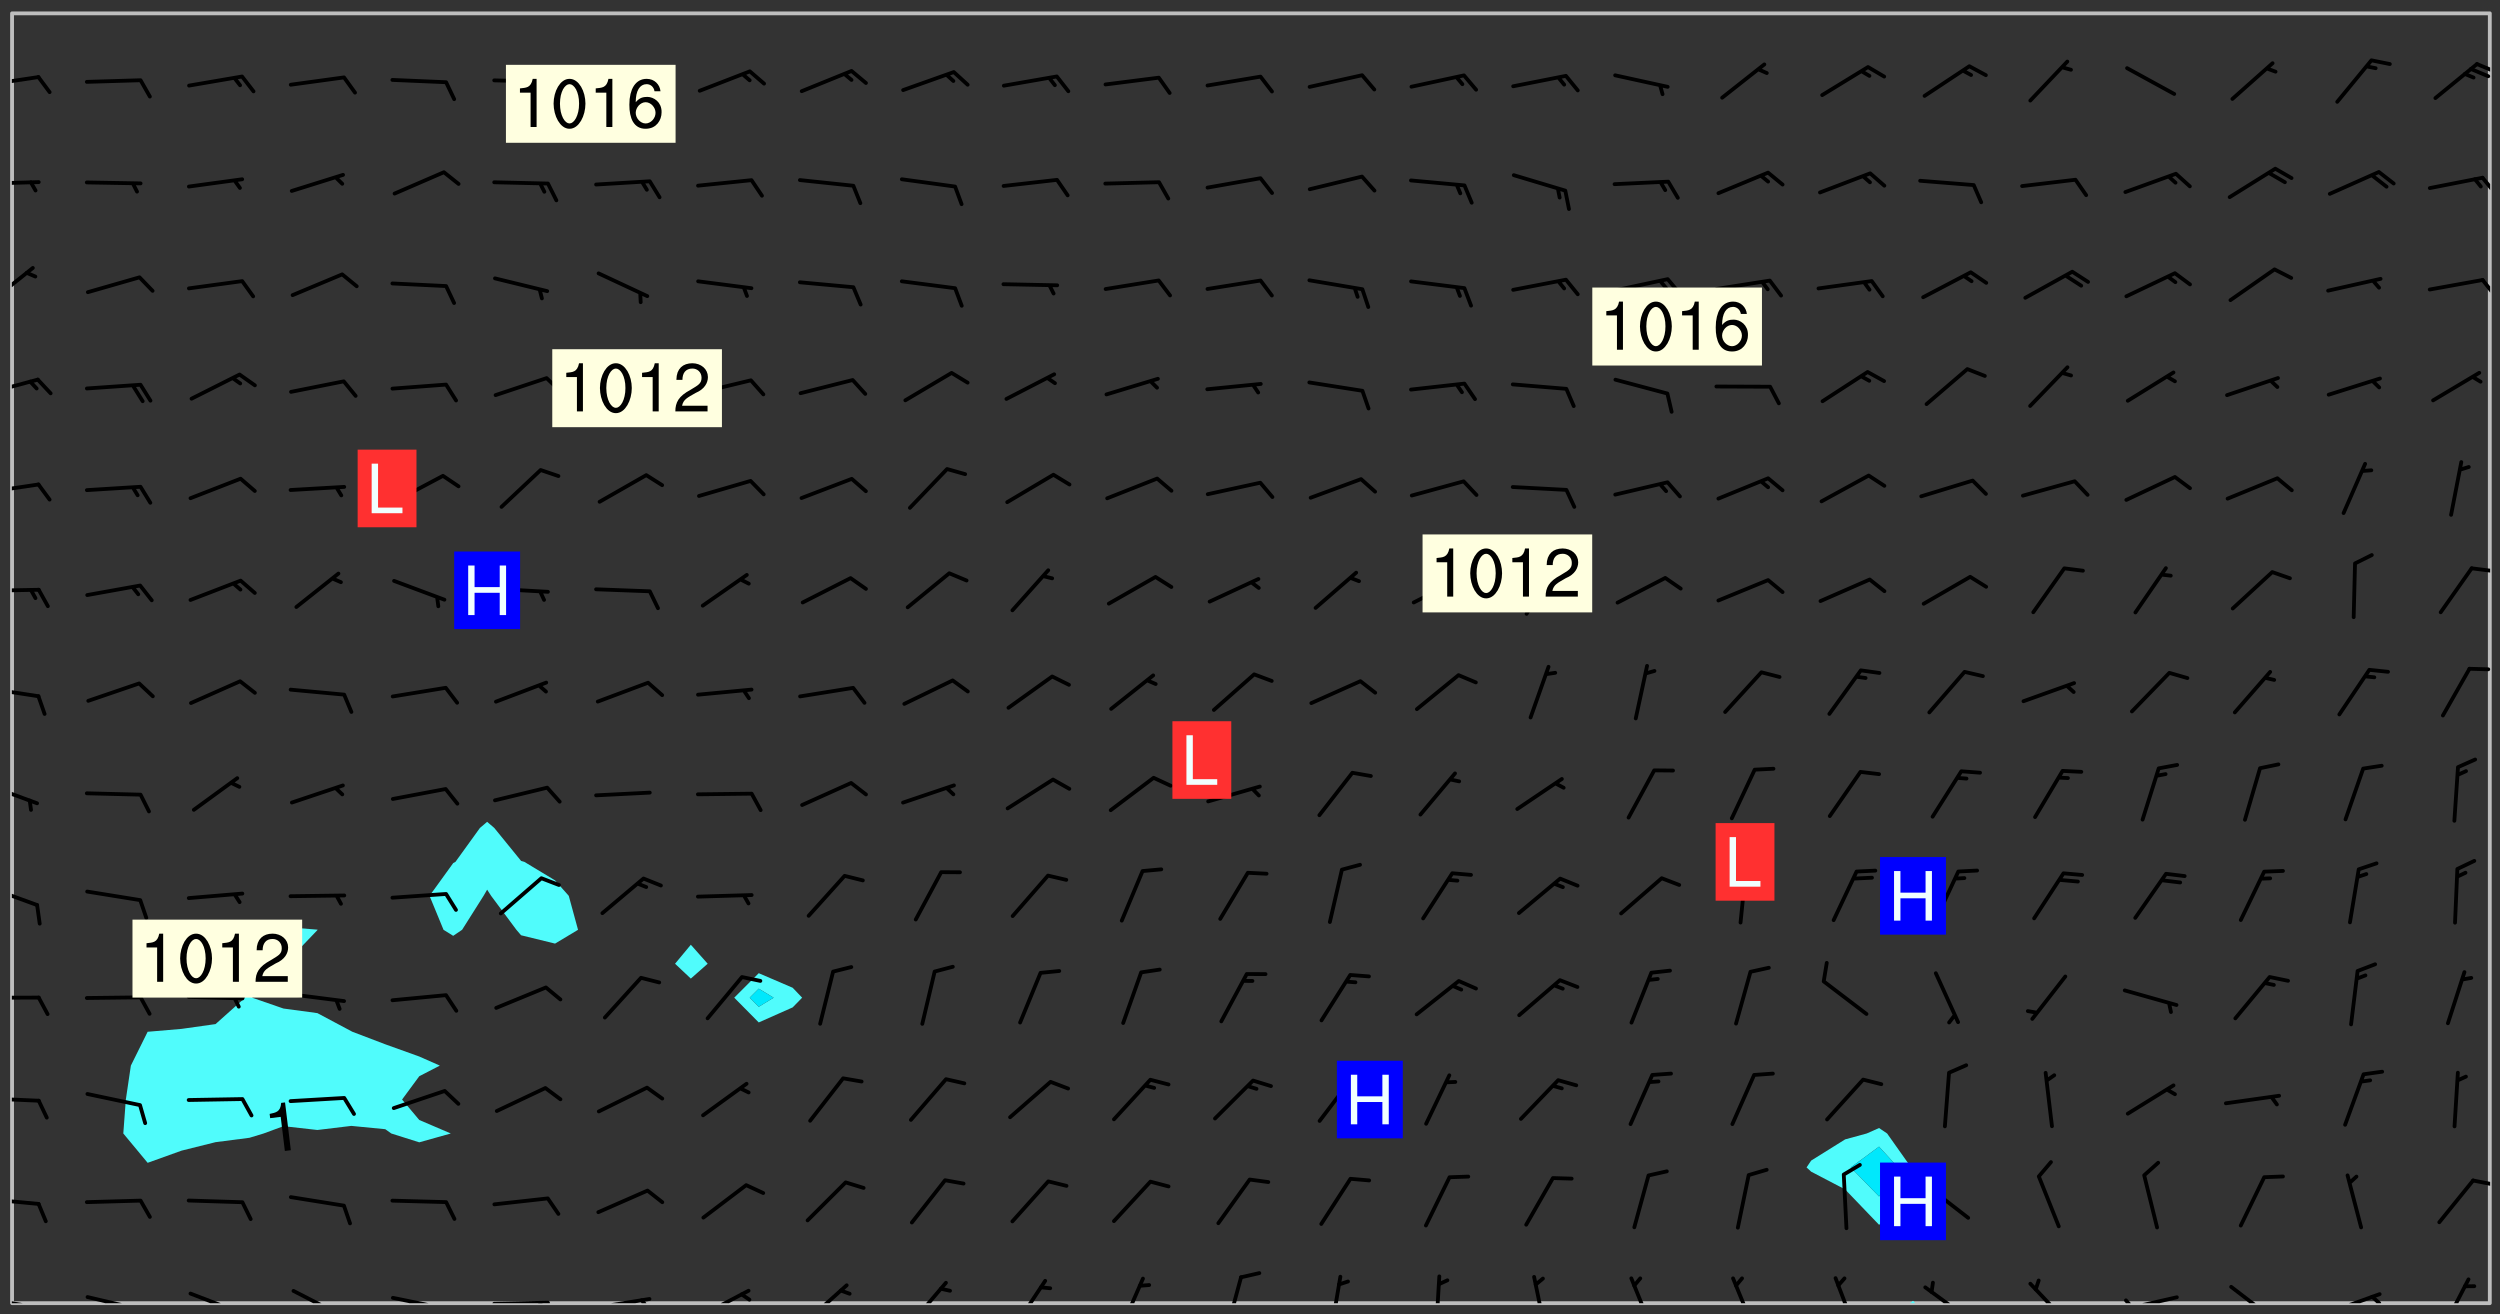 <svg xmlns="http://www.w3.org/2000/svg" role="img" xmlns:xlink="http://www.w3.org/1999/xlink" viewBox="142.45 309.95 326.84 171.84"><rect x="142.45" y="309.95" width="326.84" height="171.84" fill="#333333" stroke="none"/><defs><clipPath id="clip2"><path d="M 144 311.672 L 145 311.672 L 145 480.328 L 144 480.328 Z M 144 311.672"/></clipPath><clipPath id="clip3"><path d="M 144 311.672 L 468 311.672 L 468 480.328 L 144 480.328 Z M 144 311.672"/></clipPath><clipPath id="clip4"><path d="M 392 480 L 393 480 L 393 480.328 L 392 480.328 Z M 392 480"/></clipPath><clipPath id="clip5"><path d="M 467 311.672 L 468 311.672 L 468 480.328 L 467 480.328 Z M 467 311.672"/></clipPath><clipPath id="clip6"><path d="M 144 479 L 148 479 L 148 480.328 L 144 480.328 Z M 144 479"/></clipPath><clipPath id="clip7"><path d="M 147 480 L 149 480 L 149 480.328 L 147 480.328 Z M 147 480"/></clipPath><clipPath id="clip8"><path d="M 153 479 L 161 479 L 161 480.328 L 153 480.328 Z M 153 479"/></clipPath><clipPath id="clip9"><path d="M 160 480 L 162 480 L 162 480.328 L 160 480.328 Z M 160 480"/></clipPath><clipPath id="clip10"><path d="M 167 478 L 175 478 L 175 480.328 L 167 480.328 Z M 167 478"/></clipPath><clipPath id="clip11"><path d="M 180 478 L 188 478 L 188 480.328 L 180 480.328 Z M 180 478"/></clipPath><clipPath id="clip12"><path d="M 193 479 L 201 479 L 201 480.328 L 193 480.328 Z M 193 479"/></clipPath><clipPath id="clip13"><path d="M 199 480 L 201 480 L 201 480.328 L 199 480.328 Z M 199 480"/></clipPath><clipPath id="clip14"><path d="M 206 480 L 215 480 L 215 480.328 L 206 480.328 Z M 206 480"/></clipPath><clipPath id="clip15"><path d="M 212 480 L 214 480 L 214 480.328 L 212 480.328 Z M 212 480"/></clipPath><clipPath id="clip16"><path d="M 220 479 L 228 479 L 228 480.328 L 220 480.328 Z M 220 479"/></clipPath><clipPath id="clip17"><path d="M 226 479 L 228 479 L 228 480.328 L 226 480.328 Z M 226 479"/></clipPath><clipPath id="clip18"><path d="M 233 478 L 241 478 L 241 480.328 L 233 480.328 Z M 233 478"/></clipPath><clipPath id="clip19"><path d="M 239 478 L 241 478 L 241 480.328 L 239 480.328 Z M 239 478"/></clipPath><clipPath id="clip20"><path d="M 247 477 L 254 477 L 254 480.328 L 247 480.328 Z M 247 477"/></clipPath><clipPath id="clip21"><path d="M 261 477 L 267 477 L 267 480.328 L 261 480.328 Z M 261 477"/></clipPath><clipPath id="clip22"><path d="M 274 477 L 280 477 L 280 480.328 L 274 480.328 Z M 274 477"/></clipPath><clipPath id="clip23"><path d="M 288 476 L 293 476 L 293 480.328 L 288 480.328 Z M 288 476"/></clipPath><clipPath id="clip24"><path d="M 302 476 L 305 476 L 305 480.328 L 302 480.328 Z M 302 476"/></clipPath><clipPath id="clip25"><path d="M 316 476 L 318 476 L 318 480.328 L 316 480.328 Z M 316 476"/></clipPath><clipPath id="clip26"><path d="M 329 476 L 331 476 L 331 480.328 L 329 480.328 Z M 329 476"/></clipPath><clipPath id="clip27"><path d="M 342 476 L 345 476 L 345 480.328 L 342 480.328 Z M 342 476"/></clipPath><clipPath id="clip28"><path d="M 355 476 L 359 476 L 359 480.328 L 355 480.328 Z M 355 476"/></clipPath><clipPath id="clip29"><path d="M 368 476 L 372 476 L 372 480.328 L 368 480.328 Z M 368 476"/></clipPath><clipPath id="clip30"><path d="M 382 476 L 386 476 L 386 480.328 L 382 480.328 Z M 382 476"/></clipPath><clipPath id="clip31"><path d="M 393 478 L 401 478 L 401 480.328 L 393 480.328 Z M 393 478"/></clipPath><clipPath id="clip32"><path d="M 407 477 L 413 477 L 413 480.328 L 407 480.328 Z M 407 477"/></clipPath><clipPath id="clip33"><path d="M 419 479 L 428 479 L 428 480.328 L 419 480.328 Z M 419 479"/></clipPath><clipPath id="clip34"><path d="M 420 479 L 422 479 L 422 480.328 L 420 480.328 Z M 420 479"/></clipPath><clipPath id="clip35"><path d="M 433 477 L 440 477 L 440 480.328 L 433 480.328 Z M 433 477"/></clipPath><clipPath id="clip36"><path d="M 446 478 L 454 478 L 454 480.328 L 446 480.328 Z M 446 478"/></clipPath><clipPath id="clip37"><path d="M 452 479 L 454 479 L 454 480.328 L 452 480.328 Z M 452 479"/></clipPath><clipPath id="clip38"><path d="M 461 476 L 466 476 L 466 480.328 L 461 480.328 Z M 461 476"/></clipPath><clipPath id="clip39"><path d="M 144 466 L 148 466 L 148 468 L 144 468 Z M 144 466"/></clipPath><clipPath id="clip40"><path d="M 465 464 L 468 464 L 468 466 L 465 466 Z M 465 464"/></clipPath><clipPath id="clip41"><path d="M 144 453 L 148 453 L 148 455 L 144 455 Z M 144 453"/></clipPath><clipPath id="clip42"><path d="M 144 440 L 148 440 L 148 441 L 144 441 Z M 144 440"/></clipPath><clipPath id="clip43"><path d="M 144 425 L 148 425 L 148 429 L 144 429 Z M 144 425"/></clipPath><clipPath id="clip44"><path d="M 144 412 L 148 412 L 148 416 L 144 416 Z M 144 412"/></clipPath><clipPath id="clip45"><path d="M 144 399 L 148 399 L 148 402 L 144 402 Z M 144 399"/></clipPath><clipPath id="clip46"><path d="M 465 397 L 468 397 L 468 398 L 465 398 Z M 465 397"/></clipPath><clipPath id="clip47"><path d="M 144 386 L 148 386 L 148 388 L 144 388 Z M 144 386"/></clipPath><clipPath id="clip48"><path d="M 465 384 L 468 384 L 468 385 L 465 385 Z M 465 384"/></clipPath><clipPath id="clip49"><path d="M 144 373 L 148 373 L 148 375 L 144 375 Z M 144 373"/></clipPath><clipPath id="clip50"><path d="M 144 359 L 148 359 L 148 362 L 144 362 Z M 144 359"/></clipPath><clipPath id="clip51"><path d="M 144 344 L 147 344 L 147 350 L 144 350 Z M 144 344"/></clipPath><clipPath id="clip52"><path d="M 466 346 L 468 346 L 468 349 L 466 349 Z M 466 346"/></clipPath><clipPath id="clip53"><path d="M 144 333 L 148 333 L 148 335 L 144 335 Z M 144 333"/></clipPath><clipPath id="clip54"><path d="M 466 332 L 468 332 L 468 336 L 466 336 Z M 466 332"/></clipPath><clipPath id="clip55"><path d="M 144 319 L 148 319 L 148 322 L 144 322 Z M 144 319"/></clipPath><clipPath id="clip56"><path d="M 466 318 L 468 318 L 468 320 L 466 320 Z M 466 318"/></clipPath><clipPath id="clip57"><path d="M 465 318 L 468 318 L 468 321 L 465 321 Z M 465 318"/></clipPath><g id="surface1124" clip-path="url(#clip1)"><path fill="#fff" fill-opacity="0" fill-rule="evenodd" d="M 0 0 L 1000 0 L 1000 1000 L 0 1000 Z M 0 0"/><path fill="#d3d3d3" fill-opacity="0" fill-rule="evenodd" d="M162.152 355.867L161.918 356.16 161.977 356.395 162.094 356.566 162.27 356.801 162.562 357.148 162.676 357.207 162.793 357.035 162.852 356.801 163.027 356.625 163.492 356.449 164.191 356.449 164.426 356.742 164.715 357.559 164.773 357.734 164.949 357.965 165.301 358.199 166 358.898 166.172 359.074 166.406 359.422 166.641 359.832 166.93 360.414 167.34 360.879 167.57 361.113 167.805 361.289 167.922 361.52 168.098 361.812 168.27 362.977 168.27 363.211 168.328 363.5 168.387 363.617 168.504 363.734 168.852 364.145 168.969 364.316 169.145 364.492 169.32 364.727 169.438 364.898 169.609 365.25 169.668 365.484 169.902 365.891 170.137 365.832 169.961 366.008 169.902 366.938 169.32 366.938 169.086 366.824 168.738 366.938 168.621 367.055 168.562 367.348 168.504 367.523 168.387 367.695 167.922 367.988 167.863 368.223 167.805 368.336 167.805 368.98 167.863 369.152 167.863 369.562 167.922 369.621 167.922 370.027 167.98 370.434 168.098 370.609 168.156 370.668 168.387 371.309 168.328 371.602 168.328 372.301 168.27 372.883 168.27 373.117 168.211 373.348 168.156 373.699 168.156 375.621 168.211 375.738 168.637 375.738 168.27 375.855 168.246 376.207 169.137 377.375 170.879 377.914 172.219 378.273 172.219 378.812 172.309 379.621 172.844 380.336 174.363 380.605 175.254 380.52 175.344 381.684 175.879 381.863 177.039 381.684 179.094 380.699 180.254 380.336 182.133 380.16 183.828 379.98 183.648 380.699 182.133 380.785 180.883 380.875 180.078 381.145 179.004 381.953 179.273 382.672 179.809 383.57 179.629 384.195 179.363 385.004 179.629 386.082 180.254 386.98 181.059 387.16 182.309 386.98 182.043 387.703 182.141 388.207 182.195 388.5 182.195 388.672 182.254 388.965 182.254 389.371 182.43 389.488 182.781 389.605 183.188 389.605 183.48 389.43 183.594 389.312 183.652 389.195 183.77 388.965 183.828 388.789 184.18 388.324 184.41 388.148 184.586 388.09 184.762 388.148 184.82 388.324 184.938 389.312 184.992 389.781 185.051 389.953 185.168 390.188 185.344 390.246 186.16 390.305 186.449 390.305 186.566 390.539 186.625 390.945 186.684 391.297 186.684 392.402 186.801 392.695 186.918 393.043 187.207 393.742 187.383 394.094 187.965 394.848 188.316 395.023 188.488 395.082 188.957 395.316 189.598 395.781 189.945 396.016 190.238 396.191 190.531 396.246 190.762 396.309 191.578 396.656 191.871 396.832 191.984 397.004 192.336 397.355 192.453 397.531 192.977 398.172 192.977 398.461 193.035 398.812 193.035 399.16 193.094 399.512 193.152 399.801 193.27 399.859 193.441 399.918 193.617 399.918 194.199 400.152 194.375 400.27 194.551 400.559 194.727 400.793 194.84 401.027 195.133 401.258 195.25 401.375 195.25 401.785 195.309 401.84 195.598 402.074 195.832 402.191 195.891 402.309 196.008 402.48 196.066 402.598 196.297 402.832 196.355 403.008 196.59 403.066 196.707 403.125 196.59 403.238 196.531 403.355 196.531 403.473 196.414 403.766 196.297 404.055 196.297 404.637 196.473 404.754 196.59 404.812 196.648 404.93 196.766 405.047 196.879 405.105 197.055 405.453 197.113 405.805 197.172 406.211 197.172 406.387 197.113 406.562 196.996 407.262 196.996 407.434 197.113 407.609 197.406 407.902 197.812 407.902 197.988 408.02 198.105 408.191 198.223 408.484 198.223 408.719 197.695 408.719 197.465 408.484 197.23 408.484 197.055 408.543 196.996 409.242 197.055 409.59 197.172 409.766 197.348 410.176 197.465 410.406 197.754 410.875 197.93 410.93 198.453 410.93 198.688 410.988 199.445 411.629 199.504 411.922 199.504 412.156 199.562 412.215 199.793 412.562 199.793 412.914 199.676 413.086 199.676 413.379 199.969 413.668 200.262 413.844 200.434 413.902 200.727 414.078 201.02 414.195 201.602 414.602 201.891 414.836 202.184 415.012 202.402 415.172 202.418 415.184 202.648 415.359 203.289 415.883 203.465 416.117 203.582 416.293 203.758 416.469 203.871 416.641 203.871 417.281 203.988 417.457 204.457 417.574 205.039 417.691 205.273 417.75 205.504 417.863 205.797 417.98 205.91 418.039 206.496 418.391 206.785 418.562 206.961 418.625 207.137 418.68 207.312 418.738 208.012 419.09 208.301 419.266 208.535 419.32 208.824 419.496 209.059 419.613 209.699 420.02 209.992 420.137 210.164 420.195 210.398 420.254 210.809 420.312 211.039 420.371 211.273 420.488 211.332 420.66 210.922 420.836 211.391 420.895 211.449 421.188 211.562 421.422 211.738 421.477 211.973 421.535 212.148 421.594 212.555 421.711 213.195 421.945 213.312 422.117 213.371 422.352 213.371 422.527 213.312 422.645 213.254 423.051 213.488 423.285 213.605 423.344 213.953 423.461 214.594 423.691 214.77 423.809 215.059 423.926 215.234 424.102 215.469 424.566 216.051 425.672 216.227 425.848 216.574 426.023 216.75 426.141 217.102 426.258 218.148 426.781 218.383 426.84 218.848 426.953 219.141 427.012 219.605 427.188 220.363 427.77 220.598 428.004 220.945 428.469 221.121 428.645 221.41 428.879 222.227 429.578 222.52 429.754 222.809 430.043 223.102 430.219 223.395 430.508 224.09 431.148 224.266 431.324 224.559 431.559 224.848 431.793 225.316 432.082 225.957 432.664 226.305 432.898 226.539 433.191 226.887 433.539 227.238 434.004 228.172 434.996 228.52 435.402 228.637 435.578 228.871 435.637 228.984 435.754 229.629 435.93 229.859 436.043 230.094 436.102 230.387 436.277 230.617 436.395 231.551 437.094 231.957 437.5 232.191 437.676 232.598 437.852 232.832 437.969 233.648 438.316 233.996 438.551 234.23 438.668 234.523 438.957 234.754 439.074 235.512 439.426 235.863 439.598 236.094 439.656 236.387 439.773 236.621 439.832 237.492 440.008 238.309 440.008 238.777 440.238 238.949 440.297 239.824 440.996 240.289 441.113 240.582 441.172 240.758 441.23 240.988 441.289 241.457 441.348 241.805 441.406 242.156 441.465 242.562 441.523 242.855 441.523 243.027 441.582 243.027 441.812 243.203 441.988 243.496 441.988 243.844 442.047 244.195 442.105 244.895 442.223 245.535 442.223 246 441.988 246.293 441.812 246.465 441.695 246.875 441.523 247.164 441.348 248.098 440.883 248.566 440.59 249.09 440.297 249.555 440.125 250.02 439.949 251.07 439.484 251.359 439.367 251.77 439.25 252.059 439.133 252.586 438.957 254.102 438.258 254.684 437.91 254.973 437.852 255.266 437.793 255.613 437.676 256.488 437.445 256.84 437.328 256.953 437.328 257.188 437.27 258.062 437.035 258.297 436.977 259.109 436.977 259.461 436.918 260.277 436.801 260.449 436.742 260.801 436.688 261.094 436.629 261.324 436.57 262.141 436.395 262.316 436.336 262.664 436.336 262.898 436.277 263.363 436.16 264.121 435.988 264.355 435.93 264.703 435.93 265.113 435.812 265.402 435.754 266.688 435.695 266.977 435.695 267.387 435.637 267.617 435.578 267.793 435.578 268.668 435.461 269.074 435.461 269.484 435.344 269.832 435.344 270.184 435.23 271.055 435.172 272.805 435.172 273.852 435.461 274.262 435.578 274.551 435.695 274.902 435.812 275.191 435.93 276.242 436.102 276.531 436.16 276.824 436.16 277.117 436.219 277.289 436.277 277.699 436.336 277.871 436.395 277.988 436.453 278.105 436.453 278.223 436.512 278.574 436.57 278.688 436.57 279.098 436.637 281.02 437.031 282.945 437.426 284.465 437.875 286.16 438.594 288.305 439.398 289.91 438.68 291.34 437.875 292.5 436.797 293.75 436.348 296.785 435.629 298.66 435.27 300.805 433.922 303.039 432.668 305.539 431.41 307.234 430.961 309.02 430.781 310.18 430.512 310.805 431.051 312.145 430.781 312.859 429.793 313.844 428.449 314.289 428.27 315.094 427.91 316.969 427.371 318.754 426.922 320.004 426.652 321.164 426.562 322.863 426.473 324.824 426.203 326.074 426.113 326.613 426.113 327.238 426.023 328.129 426.023 330.273 425.844 332.684 425.664 335.273 425.574 336.969 425.754 338.578 425.844 340.008 426.203 341.168 426.922 343.043 427.91 344.203 429.438 344.469 430.152 345.098 430.242 345.453 431.141 345.988 431.68 346.523 433.207 347.598 433.566 348.133 433.566 347.328 434.102 347.418 435.809 348.133 438.504 349.023 439.309 349.918 440.297 350.633 441.555 352.418 442.094 353.938 441.914 354.293 443.258 355.902 442.453 356.883 441.914 357.152 442.184 357.469 441.969 357.688 441.824 358.488 442.273 358.938 441.914 359.293 441.914 359.828 441.645 360.367 440.926 360.902 440.656 361.527 439.668 362.688 440.117 363.527 440.488 364.922 441.105 366.617 440.926 368.223 440.926 370.008 441.016 370.188 439.309 370.723 437.965 371.527 438.234 372.02 439.082 372.422 439.488 372.332 440.027 372.332 440.387 373.047 440.836 373.758 440.566 375.188 440.566 375.547 441.555 375.992 442.812 376.707 444.156 377.957 444.785 379.652 445.414 380.367 445.234 380.547 444.695 381.527 444.605 381.977 444.965 382.062 446.223 381.797 446.852 381.262 447.031 381.262 447.57 381.977 448.555 382.242 449.094 383.227 450.082 384.027 451.16 383.762 451.52 383.672 452.418 383.047 454.75 382.691 456.816 382.602 458.609 382.422 459.328 382.332 459.867 382.332 461.305 381.352 463.188 380.992 464.895 380.457 465.793 379.652 466.961 379.387 467.5 381.441 468.754 381.527 469.113 381.172 469.652 381.082 469.473 381.082 470.281 381.172 471.719 380.727 472.434 379.652 472.527 379.387 473.242 379.922 474.141 380.727 474.859 381.887 475.668 383.227 475.938 383.672 476.297 383.316 476.746 381.527 476.656 380.277 476.207 379.562 475.488 378.938 475.398 378.762 478.988 378.574 480.297 467.934 480.297 467.934 311.703 412.664 311.703 412.664 360.785 413.426 360.91 416.715 361.453 418.738 364.289 418.738 367.043 421.09 367.375 423.438 367.707 427.488 367.707 426.109 371.867 424.086 372.574 422.062 373.277 421.52 373.621 418.926 375.238 418.738 375.355 416.715 373.277 415.984 370.535 413.312 368.457 411.938 364.957 411.871 364.875 409.914 362.203 412.664 360.785 412.664 311.703 294.422 311.703 294.422 403.117 294.539 403.148 294.672 403.16 294.746 403.234 294.852 403.281 294.941 403.34 295.027 403.398 295.117 403.457 295.414 403.754 295.473 403.844 295.504 403.961 295.531 404.078 295.547 404.215 295.516 404.332 295.457 404.422 295.398 404.508 295.355 404.613 295.309 404.715 295.281 404.836 295.281 404.98 295.457 405.25 295.605 405.398 295.68 405.484 295.754 405.559 295.797 405.664 295.859 405.754 295.918 405.84 295.961 405.945 296.02 406.035 296.066 406.137 296.109 406.242 296.168 406.328 296.285 406.508 296.359 406.582 296.422 406.668 296.48 406.758 296.523 406.863 296.582 406.953 296.641 407.039 296.703 407.129 296.762 407.219 296.805 407.32 296.922 407.5 296.996 407.574 297.055 407.66 297.129 407.734 297.219 407.793 297.324 407.84 297.473 407.84 297.605 407.824 297.738 407.84 297.84 407.793 297.914 407.719 297.961 407.617 297.945 407.484 297.945 407.336 297.898 407.23 297.871 407.113 297.824 407.012 297.797 406.891 297.754 406.789 297.691 406.699 297.648 406.598 297.605 406.492 297.574 406.375 297.559 406.242 297.547 406.105 297.633 406.047 297.691 405.961 297.812 405.93 297.855 406.035 297.871 406.168 297.871 406.285 297.93 406.387 297.988 406.477 298.078 406.535 298.227 406.684 298.285 406.773 298.328 406.879 298.316 406.98 298.402 407.039 298.508 407.086 298.594 407.145 298.684 407.203 298.758 407.277 298.641 407.305 298.535 407.352 298.449 407.41 298.375 407.484 298.316 407.574 298.254 407.66 298.227 407.781 298.18 407.883 298.137 407.988 298.105 408.105 298.094 408.238 298.078 408.371 298.078 408.52 298.105 408.637 298.152 408.742 298.195 408.844 298.254 408.934 298.328 409.008 298.418 409.066 298.492 409.141 298.582 409.199 298.641 409.289 298.684 409.395 298.73 409.496 298.848 409.527 298.98 409.543 299.129 409.543 299.246 409.512 299.352 409.555 299.395 409.66 299.441 409.762 299.469 409.883 299.5 410 299.527 410.117 299.559 410.238 299.586 410.355 299.691 410.398 299.793 410.445 299.926 410.43 300.074 410.578 300.137 410.664 300.211 410.738 300.281 410.812 300.371 410.875 300.477 410.918 300.578 410.961 300.695 410.992 300.832 411.008 300.949 410.977 301.023 410.902 301.051 410.785 301.039 410.652 301.008 410.531 300.98 410.414 301.023 410.309 301.141 410.309 301.23 410.371 301.348 410.398 301.496 410.398 301.629 410.414 301.777 410.414 301.91 410.43 302.043 410.414 302.191 410.414 302.324 410.398 302.457 410.387 302.594 410.398 302.711 410.371 302.844 410.355 303.035 410.297 302.977 410.473 302.961 410.605 302.934 410.727 302.918 410.859 302.859 410.945 302.727 410.961 302.621 411.008 302.516 411.051 302.398 411.082 302.281 411.109 302.016 411.141 301.867 411.141 301.734 411.156 301.66 411.23 301.719 411.316 301.867 411.465 301.984 411.645 302.059 411.715 302.148 411.777 302.238 411.836 302.324 411.895 302.414 411.953 302.516 411.996 302.621 412.059 302.727 412.102 302.812 412.16 302.918 412.207 303.02 412.25 303.199 412.367 303.258 412.457 303.215 412.559 303.168 412.664 303.184 412.797 303.406 413.02 303.465 413.109 303.508 413.211 303.539 413.332 303.582 413.434 303.598 413.566 303.629 413.684 303.641 413.82 303.672 413.938 303.82 414.086 303.922 414.129 304.027 414.172 304.145 414.203 304.277 414.219 304.414 414.234 304.531 414.234 304.648 414.203 304.738 414.145 304.781 414.039 304.828 413.938 304.871 413.832 304.902 413.715 304.914 413.582 304.914 413.434 304.902 413.301 304.887 413.168 304.855 413.051 304.812 412.945 304.766 412.84 304.723 412.738 304.68 412.633 304.664 412.5 304.68 412.367 304.707 412.25 304.738 412.133 304.766 412.012 304.812 411.91 304.902 411.852 304.988 411.789 305.062 411.715 305.152 411.656 305.375 411.434 305.434 411.348 305.508 411.273 305.625 411.094 305.684 411.008 305.684 410.859 305.609 410.785 305.508 410.738 305.402 410.695 305.301 410.652 305.242 410.562 305.195 410.457 305.168 410.34 305.258 410.281 305.375 410.25 305.477 410.207 305.656 410.09 305.805 409.941 305.816 409.809 305.805 409.703 305.715 409.645 305.582 409.66 305.434 409.66 305.301 409.676 305.168 409.66 305.047 409.629 304.961 409.57 304.887 409.496 304.828 409.406 304.766 409.32 304.648 409.141 304.59 409.055 304.621 408.934 304.707 408.875 304.828 408.844 304.887 408.758 304.887 408.637 304.855 408.52 304.797 408.43 304.738 408.344 304.691 408.238 304.664 408.121 304.648 407.988 304.707 407.898 304.781 407.824 304.871 407.766 304.988 407.586 305.062 407.512 305.121 407.426 305.27 407.277 305.391 407.246 305.523 407.23 305.656 407.246 305.73 407.32 305.773 407.426 305.789 407.559 305.758 407.676 305.641 407.707 305.508 407.719 305.359 407.867 305.316 407.973 305.27 408.074 305.242 408.195 305.211 408.312 305.211 408.461 305.242 408.578 305.285 408.684 305.344 408.773 305.418 408.844 305.492 408.918 305.609 408.949 305.73 408.977 305.848 408.949 305.98 408.934 306.098 408.934 306.188 408.992 306.262 409.066 306.309 409.172 306.367 409.258 306.469 409.305 306.602 409.32 306.707 409.363 306.793 409.422 306.781 409.527 306.707 409.602 306.527 409.719 306.469 409.809 306.379 409.867 306.309 409.941 306.234 410.016 306.172 410.105 306.145 410.223 306.129 410.355 306.145 410.488 306.129 410.621 306.129 410.77 306.145 410.902 306.172 411.02 306.203 411.141 306.277 411.215 306.367 411.273 306.453 411.332 306.543 411.391 306.66 411.422 306.66 411.508 306.559 411.555 306.469 411.613 306.203 411.645 306.086 411.672 305.938 411.672 305.832 411.715 305.73 411.762 305.672 411.852 305.609 412.086 305.598 412.219 305.566 412.34 305.551 412.473 305.551 412.766 305.539 412.898 305.551 413.035 305.566 413.168 305.699 413.184 305.832 413.195 305.953 413.227 306.039 413.285 306.113 413.359 306.16 413.465 306.203 413.566 306.219 413.699 306.219 414.145 306.203 414.277 306.203 414.723 306.234 414.988 306.262 415.105 306.277 415.238 306.309 415.355 306.395 415.566 306.426 415.832 306.426 415.98 306.395 416.098 306.367 416.215 306.336 416.336 306.309 416.453 306.277 416.57 306.246 416.691 306.234 416.824 306.219 416.957 306.309 417.016 306.426 416.984 306.527 417 306.574 417.105 306.543 417.371 306.543 417.812 306.5 417.918 306.453 418.023 306.41 418.125 306.367 418.23 306.309 418.316 306.277 418.438 306.234 418.555 306.203 418.672 306.188 418.805 306.203 418.938 306.262 419.027 306.367 419.074 306.453 419.133 306.512 419.219 306.5 419.355 306.469 419.473 306.426 419.574 306.426 420.02 306.41 420.152 306.41 420.301 306.379 420.418 306.336 420.523 306.309 420.641 306.262 420.746 306.219 420.848 306.188 420.969 306.16 421.086 306.129 421.219 306.098 421.336 306.07 421.453 306.027 421.559 305.996 421.676 305.965 421.797 305.953 421.93 305.938 422.062 305.938 422.359 305.965 422.477 305.965 422.625 306.012 423.023 306.039 423.141 306.098 423.23 306.219 423.262 306.367 423.262 306.5 423.246 306.559 423.336 306.559 423.453 306.5 423.543 306.41 423.602 306.309 423.645 306.203 423.691 306.113 423.75 306.027 423.809 305.891 423.824 305.773 423.793 305.641 423.777 305.539 423.824 305.477 423.91 305.465 424.047 305.449 424.18 305.418 424.297 305.391 424.414 305.375 424.547 305.344 424.668 305.344 424.965 305.359 425.098 305.391 425.215 305.391 425.363 305.402 425.496 305.402 425.645 305.375 425.762 305.328 425.863 305.301 425.984 305.27 426.102 305.211 426.191 305.137 426.266 305.035 426.309 304.93 426.355 304.812 426.383 304.691 426.414 304.59 426.367 304.648 426.281 304.754 426.234 304.781 426.117 304.812 426 304.84 425.879 304.871 425.762 304.871 425.613 304.887 425.48 304.855 425.363 304.812 425.258 304.707 425.273 304.633 425.348 304.531 425.391 304.441 425.453 304.367 425.527 304.324 425.629 304.309 425.762 304.277 425.879 304.25 426 304.219 426.117 304.191 426.234 304.16 426.355 304.133 426.473 304.102 426.59 304.059 426.695 303.969 426.754 303.879 426.754 303.762 426.723 303.73 426.637 303.746 426.5 303.715 426.383 303.715 426.234 303.703 426.102 303.703 425.953 303.641 425.719 303.613 425.598 303.57 425.496 303.523 425.391 303.465 425.305 303.406 425.215 303.363 425.109 303.301 425.023 303.152 424.875 303.082 424.801 302.977 424.754 302.871 424.711 302.77 424.668 302.473 424.371 302.383 424.297 302.297 424.238 302.191 424.195 302.102 424.133 302.016 424.074 301.91 424.031 301.82 423.973 301.734 423.91 301.66 423.84 301.555 423.793 301.469 423.734 301.363 423.691 301.273 423.629 301.172 423.586 301.066 423.543 300.98 423.484 300.875 423.438 300.77 423.395 300.668 423.348 300.578 423.289 300.477 423.246 300.371 423.203 300.281 423.141 300.164 423.113 300.031 423.098 299.898 423.113 299.75 423.113 299.617 423.129 299.5 423.098 299.41 423.039 299.336 422.965 299.246 422.906 299.145 422.859 298.996 422.859 298.875 422.832 298.773 422.789 298.699 422.715 298.582 422.535 298.492 422.477 298.391 422.434 298.301 422.371 298.195 422.328 298.105 422.27 298.02 422.211 297.914 422.164 297.855 422.078 297.797 421.988 297.754 421.883 297.707 421.781 297.633 421.707 297.547 421.648 297.473 421.574 297.383 421.516 297.16 421.293 297.117 421.188 297.086 420.922 297.191 420.879 297.336 420.879 297.441 420.922 297.516 420.996 297.605 421.055 297.691 421.113 297.797 421.16 297.887 421.219 298.035 421.367 298.105 421.441 298.254 421.59 298.316 421.676 298.391 421.75 298.477 421.809 298.551 421.883 298.641 421.945 298.73 422.004 298.816 422.062 299.086 422.238 299.188 422.285 299.293 422.328 299.395 422.371 299.441 422.297 299.5 422.211 299.574 422.137 299.645 422.062 299.75 422.105 299.824 422.18 299.883 422.27 299.926 422.371 299.973 422.477 300.016 422.582 300.137 422.609 300.254 422.582 300.328 422.492 300.371 422.387 300.43 422.297 300.504 422.223 300.609 422.18 300.727 422.152 300.859 422.164 300.949 422.223 301.098 422.371 301.156 422.461 301.199 422.566 301.246 422.668 301.289 422.773 301.332 422.875 301.438 422.922 301.543 422.965 301.676 422.98 301.762 422.922 301.82 422.832 301.895 422.758 302 422.715 302.117 422.742 302.223 422.789 302.324 422.832 302.43 422.875 302.531 422.922 302.711 423.039 302.711 423.156 302.695 423.289 302.711 423.422 302.727 423.559 302.785 423.645 302.887 423.691 303.008 423.719 303.125 423.75 303.273 423.75 303.391 423.719 303.449 423.629 303.629 423.512 303.688 423.422 303.762 423.348 303.82 423.262 303.938 423.082 304.117 422.965 304.234 422.996 304.324 423.055 304.367 423.129 304.352 423.262 304.352 423.379 304.441 423.438 304.59 423.438 304.723 423.422 304.855 423.41 305.121 423.379 305.227 423.336 305.344 423.305 305.465 423.277 305.539 423.203 305.609 423.129 305.672 423.039 305.656 422.934 305.609 422.832 305.508 422.789 305.402 422.773 305.285 422.801 305.02 422.832 304.871 422.832 304.797 422.758 304.707 422.699 304.59 422.668 304.473 422.641 304.34 422.625 304.191 422.625 304.059 422.641 303.762 422.641 303.656 422.594 303.508 422.445 303.465 422.344 303.406 422.254 303.629 422.031 303.715 421.973 303.82 421.93 303.938 421.898 304.07 421.883 304.203 421.898 304.34 421.914 304.441 421.957 304.574 421.945 304.664 421.883 304.766 421.84 304.828 421.75 304.781 421.648 304.691 421.59 304.574 421.559 304.473 421.516 304.414 421.426 304.352 421.336 304.352 421.219 304.367 421.086 304.473 421.039 304.547 420.969 304.547 420.848 304.457 420.789 304.426 420.672 304.516 420.613 304.59 420.539 304.633 420.434 304.691 420.344 304.738 420.242 304.754 420.109 304.754 419.961 304.707 419.855 304.664 419.754 304.574 419.695 304.441 419.68 304.34 419.637 304.203 419.621 304.086 419.59 303.641 419.59 303.508 419.574 303.375 419.562 303.242 419.547 303.125 419.516 302.977 419.516 302.844 419.5 302.711 419.488 302.445 419.457 302.324 419.414 302.238 419.355 302.164 419.281 302.164 419.133 302.176 419 302.281 418.953 302.383 418.91 302.516 418.895 302.668 418.895 302.801 418.879 303.094 418.879 303.215 418.91 303.316 418.953 303.406 419.012 303.641 419.074 303.762 419.027 303.852 418.969 303.953 418.926 304.086 418.91 304.191 418.953 304.293 419 304.426 419.012 304.547 418.984 304.691 418.984 304.812 418.953 304.93 418.926 305.035 418.879 305.109 418.805 305.195 418.746 305.344 418.598 305.402 418.512 305.449 418.406 305.477 418.289 305.492 418.184 305.391 418.141 305.301 418.082 305.184 418.051 305.078 418.008 304.988 417.945 304.914 417.859 304.84 417.785 304.738 417.742 304.633 417.695 304.531 417.652 304.473 417.562 304.426 417.461 304.34 417.25 304.277 417.164 304.219 417.074 304.145 417 304.059 416.941 303.789 416.941 303.672 416.973 303.582 417.031 303.48 417.074 303.348 417.09 303.242 417.074 303.215 416.957 303.152 416.867 303.035 416.836 302.934 416.793 302.785 416.645 302.754 416.527 302.738 416.422 302.812 416.348 302.992 416.23 303.109 416.203 303.227 416.172 303.363 416.188 303.465 416.23 303.57 416.273 303.672 416.32 303.777 416.363 303.895 416.395 304.027 416.41 304.145 416.438 304.277 416.453 304.383 416.438 304.473 416.379 304.398 416.305 304.293 416.262 304.219 416.188 304.145 416.098 303.996 415.949 303.91 415.891 303.82 415.832 303.746 415.758 303.656 415.699 303.555 415.652 303.434 415.625 303.332 415.578 303.227 415.535 303.109 415.504 303.008 415.461 302.887 415.43 302.738 415.43 302.621 415.461 302.516 415.504 302.43 415.566 302.25 415.684 302.164 415.742 302.074 415.801 301.969 415.848 301.883 415.906 301.777 415.949 301.676 415.992 301.57 416.039 301.496 416.113 301.438 416.203 301.379 416.289 301.332 416.395 301.273 416.48 301.199 416.555 301.066 416.543 300.949 416.512 300.832 416.512 300.758 416.586 300.668 416.645 300.594 416.719 300.504 416.777 300.418 416.836 300.312 416.883 300.211 416.926 300.074 416.941 299.973 416.898 299.824 416.75 299.719 416.703 299.633 416.703 299.527 416.75 299.426 416.793 299.305 416.824 299.188 416.793 299.113 416.719 299.113 416.602 299.145 416.48 299.219 416.41 299.277 416.32 299.352 416.246 299.469 416.215 299.574 416.172 299.867 416.172 300 416.156 300.137 416.141 300.238 416.098 300.328 416.039 300.43 415.992 300.52 415.934 300.652 415.922 300.742 415.98 300.875 415.992 300.965 415.934 301.051 415.875 301.156 415.832 301.246 415.773 301.332 415.711 301.422 415.652 301.57 415.504 301.629 415.418 301.688 415.328 301.793 415.285 301.926 415.27 302.043 415.297 302.164 415.328 302.223 415.27 302.281 415.18 302.312 414.914 302.34 414.797 302.445 414.809 302.578 414.824 302.68 414.781 302.77 414.723 302.828 414.633 302.902 414.559 302.961 414.469 303.008 414.367 303.02 414.234 303.008 414.102 302.961 413.996 302.812 413.848 302.754 413.758 302.695 413.672 302.652 413.566 302.652 413.121 302.668 412.988 302.668 412.84 302.68 412.707 302.621 412.648 302.531 412.707 302.43 412.664 302.25 412.547 302.164 412.488 302.102 412.398 302.043 412.309 301.969 412.234 301.883 412.176 301.762 412.207 301.66 412.219 301.555 412.266 301.469 412.324 301.363 412.367 301.215 412.516 301.125 412.574 301.039 412.633 300.949 412.695 300.844 412.738 300.711 412.754 300.711 412.633 300.816 412.59 300.934 412.559 301.008 412.488 301.051 412.383 301.051 412.234 301.023 412.117 300.875 411.969 300.742 411.953 300.594 411.953 300.477 411.984 300.371 412.027 300.27 412.07 300.18 412.133 300.062 412.16 299.988 412.086 300 411.953 299.957 411.852 299.914 411.746 299.824 411.688 299.707 411.715 299.586 411.746 299.469 411.777 299.367 411.82 299.246 411.852 299.145 411.895 299.039 411.938 298.949 411.996 298.848 412.012 298.848 411.895 298.863 411.762 298.805 411.672 298.73 411.715 298.582 411.863 298.523 411.953 298.449 412.027 298.402 412.133 298.359 412.234 298.285 412.309 298.227 412.398 298.152 412.473 298.094 412.559 298.02 412.633 297.93 412.695 297.855 412.766 297.781 412.84 297.68 412.855 297.547 412.871 297.441 412.828 297.441 412.707 297.59 412.559 297.633 412.457 297.691 412.367 297.738 412.266 297.781 412.16 297.84 412.07 297.871 411.953 297.914 411.852 297.945 411.73 297.973 411.613 298.02 411.508 298.062 411.406 298.105 411.301 298.18 411.23 298.27 411.168 298.359 411.109 298.461 411.066 298.758 411.066 299.023 411.035 299.129 410.992 299.055 410.918 298.938 410.887 298.832 410.844 298.742 410.785 298.641 410.738 298.551 410.68 298.449 410.637 298.344 410.594 298.254 410.531 298.168 410.473 298.062 410.43 297.961 410.387 297.84 410.355 297.723 410.324 297.621 410.281 297.5 410.25 297.398 410.207 297.309 410.148 297.266 410.043 297.25 409.91 297.352 409.867 297.484 409.852 297.621 409.867 297.754 409.852 297.855 409.809 297.914 409.719 297.93 409.613 297.84 409.555 297.766 409.48 297.664 409.438 297.574 409.379 297.426 409.23 297.383 409.125 297.367 408.992 297.367 408.699 297.309 408.609 297.219 408.551 297.145 408.477 297.102 408.371 297.07 408.254 297.012 408.164 296.938 408.09 296.82 408.062 296.746 407.988 296.656 407.93 296.566 407.867 296.48 407.809 296.406 407.734 296.348 407.648 296.301 407.543 296.215 407.484 296.066 407.336 295.871 407.277 295.738 407.293 295.637 407.336 295.562 407.41 295.516 407.512 295.473 407.617 295.414 407.707 295.355 407.793 295.059 408.09 294.969 408.148 294.883 408.148 294.82 408.062 294.777 407.957 294.809 407.84 294.867 407.75 294.895 407.633 294.883 407.5 294.793 407.438 294.688 407.484 294.57 407.512 294.453 407.543 294.184 407.719 294.082 407.766 293.965 407.793 293.859 407.84 293.77 407.898 293.668 407.941 293.609 407.855 293.562 407.75 293.578 407.617 293.625 407.512 293.695 407.438 293.77 407.367 293.828 407.277 293.828 407.129 293.785 407.023 293.547 407.023 293.445 407.07 293.414 407.188 293.387 407.305 293.355 407.426 293.281 407.469 293.148 407.484 293.074 407.438 293.031 407.336 292.988 407.23 292.941 407.129 292.898 407.023 292.777 407.055 292.676 407.098 292.543 407.113 292.426 407.145 292.32 407.188 292.23 407.246 292.129 407.293 292.008 407.32 291.875 407.336 291.773 407.293 291.715 407.203 291.668 407.098 291.625 406.996 291.582 406.891 291.582 406.773 291.641 406.684 291.727 406.625 291.906 406.508 292.008 406.461 292.113 406.418 292.219 406.359 292.32 406.316 292.41 406.254 292.512 406.211 292.617 406.152 292.719 406.105 292.809 406.047 292.914 406.004 293.016 405.961 293.105 405.898 293.207 405.855 293.344 405.84 293.461 405.871 293.562 405.914 293.684 405.945 293.785 405.988 293.891 406.035 293.992 406.078 294.098 406.121 294.199 406.168 294.305 406.211 294.406 406.254 294.512 406.301 294.598 406.359 294.703 406.402 294.82 406.434 294.926 406.477 295.027 406.523 295.117 406.582 295.223 406.625 295.324 406.668 295.43 406.715 295.547 406.742 295.648 406.789 295.77 406.816 295.918 406.816 296.004 406.758 296.02 406.656 296.078 406.566 296.051 406.449 295.977 406.375 295.859 406.195 295.785 406.121 295.695 406.047 295.516 405.93 295.43 405.871 295.324 405.828 295.223 405.781 294.953 405.605 294.895 405.516 294.82 405.441 294.762 405.352 294.719 405.25 294.688 405.133 294.672 404.996 294.672 404.434 294.66 404.301 294.645 404.168 294.613 404.051 294.598 403.918 294.586 403.785 294.555 403.664 294.332 403.441 294.273 403.355 294.258 403.25 294.289 403.133 294.422 403.117 294.422 311.703 172.992 311.703 172.992 313.156 172.934 313.391 172.582 314.441 172.41 314.965 172.293 315.312 172.117 315.723 172 315.895 171.766 316.188 171.535 316.246 171.184 316.246 171.066 316.305 170.836 316.711 170.836 317.004 170.953 317.18 171.184 317.41 171.301 317.645 171.941 318.402 172.234 318.867 172.41 319.102 172.641 319.453 172.875 319.801 173.516 320.617 173.691 321.082 173.863 321.492 173.98 322.188 174.156 322.656 174.273 324.055 174.332 324.52 174.332 325.395 174.449 326.441 174.449 331.223 174.391 331.688 174.039 332.969 173.863 333.492 173.75 333.902 173.398 334.832 172.934 336 172.699 336.582 172.582 336.758 172.41 337.105 172.234 337.512 171.883 338.328 171.824 338.621 171.711 338.914 171.594 339.203 171.535 339.379 171.418 340.254 171.359 340.66 171.301 340.777 171.242 340.953 171.184 341.125 170.953 341.652 170.836 341.824 170.836 342.059 170.719 342.293 170.66 342.465 170.484 343.051 170.484 343.34 170.426 343.516 170.426 343.809 170.367 343.922 170.309 344.449 170.309 344.621 170.254 344.855 170.254 347.477 170.078 348.293 169.961 348.469 169.785 348.703 169.668 348.875 169.555 349.109 168.969 350.043 168.738 350.332 168.445 350.797 168.27 351.031 167.98 351.383 167.629 352.082 167.516 352.312 167.34 352.723 167.164 352.953 166.758 353.48 165.941 354.18 165.648 354.352 165.359 354.586 165.184 354.703 165.008 354.879 164.484 355.285 163.957 355.461 163.785 355.637 163.551 355.691 162.91 355.867 162.152 355.867M174.363 386.891L173.289 387.34 173.648 388.234 174.898 387.52 175.344 386.98 174.363 386.891"/><path fill="#d3d3d3" fill-opacity="0" fill-rule="evenodd" d="M201.508 416.598L200.613 416.598 201.062 417.227 202.043 417.586 202.848 417.496 203.293 416.508 203.117 416.598 202.402 416.242 201.508 416.598M356.129 475.668L356.07 475.145 356.07 474.852 356.184 474.559 356.242 474.328 356.711 473.859 356.824 473.859 356.941 473.746 357.059 473.688 357.234 473.688 357.469 473.629 357.816 473.629 358.051 473.688 358.168 473.746 358.398 473.918 358.457 474.094 358.574 474.676 358.574 474.969 358.457 475.145 358.285 475.434 358.109 475.609 357.582 476.133 357.352 476.367 357.234 476.426 357.059 476.426 356.941 476.367 356.535 476.074 356.359 475.957 356.242 475.898 356.184 475.785 356.129 475.668M362.77 464.711L362.711 464.539 362.711 463.43 362.77 463.258 362.945 463.199 363.117 463.141 363.293 463.141 363.527 463.082 363.645 463.141 363.703 463.84 363.645 464.012 363.527 464.188 363.41 464.246 363.176 464.77 363.062 464.828 362.828 464.828 362.77 464.711M372.383 450.32L372.266 450.145 372.266 449.445 372.559 448.57 372.676 448.398 372.852 448.047 372.965 447.816 373.082 447.523 373.434 446.766 373.551 446.535 373.723 446.301 373.898 446.301 374.016 446.242 374.656 446.242 374.773 446.301 375.008 446.535 375.18 446.648 375.531 446.941 375.648 447.059 375.762 447.234 375.762 447.348 375.879 447.406 375.996 447.523 375.996 448.223 375.938 448.398 375.938 448.629 375.879 448.805 375.531 449.855 375.414 450.086 375.297 450.32 375.18 450.379 374.949 450.613 374.309 450.902 373.434 450.902 373.023 450.785 372.383 450.32"/><path fill="none" stroke="#bebebe" stroke-linecap="round" stroke-linejoin="round" stroke-miterlimit="10" stroke-width=".5" d="M 431.957 354.305 L 108.027 354.305 L 108.027 185.68 L 431.957 185.68 L 431.957 354.305" transform="matrix(1 0 0 -1 36 666)"/><g clip-path="url(#clip2)"><path fill="#fff" fill-opacity="0" fill-rule="evenodd" d="M 144 475.891 L 144 480.328 L 144.004 480.328 L 144 480.328 L 144 311.672 L 144.004 311.672 L 144 311.672 L 144 475.891"/></g><g clip-path="url(#clip3)"><path fill="#fff" fill-opacity="0" fill-rule="evenodd" d="M 144.004 480.328 L 144.004 311.672 L 166.191 311.672 L 166.191 431.496 L 164.586 431.508 L 166.191 431.543 L 166.223 431.508 L 166.191 431.496 L 166.191 311.672 L 179.508 311.672 L 179.508 431.133 L 175.066 431.438 L 174.879 431.508 L 171.555 435.945 L 174.496 440.383 L 170.629 443.836 L 166.191 444.461 L 162.004 444.82 L 161.754 444.836 L 159.559 449.262 L 158.902 453.699 L 158.57 458.137 L 161.754 461.973 L 166.191 460.379 L 170.629 459.273 L 175.066 458.699 L 176.918 458.137 L 179.508 457.18 L 183.945 457.68 L 188.383 457.145 L 192.82 457.578 L 193.605 458.137 L 197.262 459.293 L 201.387 458.137 L 197.262 456.371 L 195.016 453.699 L 197.262 450.652 L 199.953 449.262 L 197.262 448.074 L 192.82 446.477 L 188.473 444.82 L 188.383 444.766 L 183.945 442.402 L 179.508 441.801 L 175.406 440.383 L 179.508 436.168 L 179.738 435.945 L 183.945 431.547 L 183.969 431.508 L 183.945 431.488 L 179.508 431.133 L 179.508 311.672 L 206.137 311.672 L 206.137 417.391 L 205.195 418.191 L 201.992 422.629 L 201.699 422.789 L 198.605 427.07 L 200.434 431.508 L 201.699 432.297 L 202.863 431.508 L 205.668 427.07 L 206.137 426.262 L 206.66 427.07 L 209.961 431.508 L 210.574 432.223 L 215.016 433.312 L 218.02 431.508 L 216.809 427.07 L 215.016 425.047 L 211.008 422.629 L 210.574 422.5 L 207.07 418.191 L 206.137 417.391 L 206.137 311.672 L 232.766 311.672 L 232.766 433.461 L 230.703 435.945 L 232.766 437.887 L 234.969 435.945 L 232.766 433.461 L 232.766 311.672 L 241.645 311.672 L 241.645 437.18 L 238.441 440.383 L 241.645 443.621 L 246.082 441.652 L 247.32 440.383 L 246.082 439.086 L 241.645 437.18 L 241.645 311.672 L 388.109 311.672 L 388.109 457.422 L 386.496 458.137 L 383.672 458.91 L 379.234 461.68 L 378.633 462.574 L 379.234 463.129 L 383.672 465.449 L 385.176 467.016 L 388.109 470.074 L 392.332 467.016 L 392.305 462.574 L 389.164 458.137 L 388.109 457.422 L 388.109 311.672 L 467.996 311.672 L 467.996 480.328 L 392.84 480.328 L 392.547 480.008 L 392.188 480.328 L 144.004 480.328"/></g><path fill="#50fcfc" fill-rule="evenodd" d="M161.754 461.973L158.57 458.137 158.902 453.699 159.559 449.262 161.754 444.836 162.004 444.82 166.191 444.461 170.629 443.836 174.496 440.383 171.555 435.945 174.879 431.508 175.066 431.438 179.508 431.133 183.945 431.488 183.969 431.508 183.945 431.547 179.738 435.945 179.508 436.168 175.406 440.383 179.508 441.801 183.945 442.402 188.383 444.766 188.473 444.82 192.82 446.477 197.262 448.074 199.953 449.262 197.262 450.652 195.016 453.699 197.262 456.371 201.387 458.137 197.262 459.293 193.605 458.137 192.82 457.578 188.383 457.145 183.945 457.68 179.508 457.18 176.918 458.137 175.066 458.699 170.629 459.273 166.191 460.379 161.754 461.973M166.191 431.543L164.586 431.508 166.191 431.496 166.223 431.508 166.191 431.543M200.434 431.508L198.605 427.07 201.699 422.789 201.992 422.629 205.195 418.191 206.137 417.391 207.07 418.191 210.574 422.5 211.008 422.629 215.016 425.047 216.809 427.07 218.02 431.508 215.016 433.312 210.574 432.223 209.961 431.508 206.66 427.07 206.137 426.262 205.668 427.07 202.863 431.508 201.699 432.297 200.434 431.508M232.766 437.887L230.703 435.945 232.766 433.461 234.969 435.945 232.766 437.887M241.645 443.621L238.441 440.383 241.645 437.18 241.645 439.203 240.465 440.383 241.645 441.574 243.594 440.383 241.645 439.203 241.645 437.18 246.082 439.086 247.32 440.383 246.082 441.652 241.645 443.621"/><path fill="#00e8fc" fill-rule="evenodd" d="M 241.645 441.574 L 240.465 440.383 L 241.645 439.203 L 243.594 440.383 L 241.645 441.574"/><path fill="#50fcfc" fill-rule="evenodd" d="M 379.234 463.129 L 378.633 462.574 L 379.234 461.68 L 383.672 458.91 L 386.496 458.137 L 388.109 457.422 L 388.109 459.855 L 384.406 462.574 L 388.109 466.375 L 390.59 462.574 L 388.109 459.855 L 388.109 457.422 L 389.164 458.137 L 392.305 462.574 L 392.332 467.016 L 388.109 470.074 L 385.176 467.016 L 383.672 465.449 L 379.234 463.129"/><path fill="#00e8fc" fill-rule="evenodd" d="M 388.109 466.375 L 384.406 462.574 L 388.109 459.855 L 390.59 462.574 L 388.109 466.375"/><g clip-path="url(#clip4)"><path fill="#50fcfc" fill-rule="evenodd" d="M 392.188 480.328 L 392.547 480.008 L 392.84 480.328 L 392.188 480.328"/></g><g clip-path="url(#clip5)"><path fill="#fff" fill-opacity="0" fill-rule="evenodd" d="M 467.996 480.328 L 468 480.328 L 468 311.672 L 467.996 311.672 L 468 311.672 L 468 480.328 L 467.996 480.328"/></g><path fill="#fff" fill-opacity="0" fill-rule="evenodd" d="M 176.715 462.629 L 182.512 461.926 L 181.312 452.035 L 175.512 452.738 L 176.715 462.629"/><path fill-rule="evenodd" d="M 179.207 454.137 L 179.715 454.078 L 180.473 460.324 L 179.691 460.422 L 179.148 455.965 L 177.77 456.133 L 177.703 455.578 L 178.254 455.449 L 178.496 455.363 L 178.715 455.246 L 178.898 455.082 L 179.047 454.852 L 179.152 454.543 L 179.207 454.137"/><g clip-path="url(#clip6)"><path fill="none" stroke="#000" stroke-linecap="round" stroke-linejoin="round" stroke-miterlimit="10" stroke-width=".5" d="M 111.461 185.066 L 104.539 186.277" transform="matrix(1 0 0 -1 36 666)"/></g><g clip-path="url(#clip7)"><path fill="none" stroke="#000" stroke-linecap="round" stroke-linejoin="round" stroke-miterlimit="10" stroke-width=".5" d="M 111.461 185.066 L 112.223 182.734" transform="matrix(1 0 0 -1 36 666)"/></g><g clip-path="url(#clip8)"><path fill="none" stroke="#000" stroke-linecap="round" stroke-linejoin="round" stroke-miterlimit="10" stroke-width=".5" d="M 124.734 184.867 L 117.895 186.477" transform="matrix(1 0 0 -1 36 666)"/></g><g clip-path="url(#clip9)"><path fill="none" stroke="#000" stroke-linecap="round" stroke-linejoin="round" stroke-miterlimit="10" stroke-width=".5" d="M 124.734 184.867 L 125.359 182.492" transform="matrix(1 0 0 -1 36 666)"/></g><g clip-path="url(#clip10)"><path fill="none" stroke="#000" stroke-linecap="round" stroke-linejoin="round" stroke-miterlimit="10" stroke-width=".5" d="M 137.91 184.41 L 131.352 186.934" transform="matrix(1 0 0 -1 36 666)"/></g><g clip-path="url(#clip11)"><path fill="none" stroke="#000" stroke-linecap="round" stroke-linejoin="round" stroke-miterlimit="10" stroke-width=".5" d="M 151.066 184.062 L 144.82 187.281" transform="matrix(1 0 0 -1 36 666)"/></g><g clip-path="url(#clip12)"><path fill="none" stroke="#000" stroke-linecap="round" stroke-linejoin="round" stroke-miterlimit="10" stroke-width=".5" d="M 164.703 184.965 L 157.816 186.375" transform="matrix(1 0 0 -1 36 666)"/></g><g clip-path="url(#clip13)"><path fill="none" stroke="#000" stroke-linecap="round" stroke-linejoin="round" stroke-miterlimit="10" stroke-width=".5" d="M 163.699 185.172 L 164.047 183.996" transform="matrix(1 0 0 -1 36 666)"/></g><g clip-path="url(#clip14)"><path fill="none" stroke="#000" stroke-linecap="round" stroke-linejoin="round" stroke-miterlimit="10" stroke-width=".5" d="M 178.09 185.742 L 171.062 185.598" transform="matrix(1 0 0 -1 36 666)"/></g><g clip-path="url(#clip15)"><path fill="none" stroke="#000" stroke-linecap="round" stroke-linejoin="round" stroke-miterlimit="10" stroke-width=".5" d="M 177.066 185.723 L 177.664 184.652" transform="matrix(1 0 0 -1 36 666)"/></g><g clip-path="url(#clip16)"><path fill="none" stroke="#000" stroke-linecap="round" stroke-linejoin="round" stroke-miterlimit="10" stroke-width=".5" d="M 191.359 186.227 L 184.422 185.117" transform="matrix(1 0 0 -1 36 666)"/></g><g clip-path="url(#clip17)"><path fill="none" stroke="#000" stroke-linecap="round" stroke-linejoin="round" stroke-miterlimit="10" stroke-width=".5" d="M 190.352 186.066 L 191.09 185.086" transform="matrix(1 0 0 -1 36 666)"/></g><g clip-path="url(#clip18)"><path fill="none" stroke="#000" stroke-linecap="round" stroke-linejoin="round" stroke-miterlimit="10" stroke-width=".5" d="M 204.316 187.305 L 198.094 184.039" transform="matrix(1 0 0 -1 36 666)"/></g><g clip-path="url(#clip19)"><path fill="none" stroke="#000" stroke-linecap="round" stroke-linejoin="round" stroke-miterlimit="10" stroke-width=".5" d="M 203.41 186.828 L 204.426 186.137" transform="matrix(1 0 0 -1 36 666)"/></g><g clip-path="url(#clip20)"><path fill="none" stroke="#000" stroke-linecap="round" stroke-linejoin="round" stroke-miterlimit="10" stroke-width=".5" d="M 217.141 188.016 L 211.902 183.328" transform="matrix(1 0 0 -1 36 666)"/></g><path fill="none" stroke="#000" stroke-linecap="round" stroke-linejoin="round" stroke-miterlimit="10" stroke-width=".5" d="M 216.379 187.332 L 217.527 186.91" transform="matrix(1 0 0 -1 36 666)"/><g clip-path="url(#clip21)"><path fill="none" stroke="#000" stroke-linecap="round" stroke-linejoin="round" stroke-miterlimit="10" stroke-width=".5" d="M 230.117 188.344 L 225.555 183" transform="matrix(1 0 0 -1 36 666)"/></g><path fill="none" stroke="#000" stroke-linecap="round" stroke-linejoin="round" stroke-miterlimit="10" stroke-width=".5" d="M 229.453 187.566 L 230.652 187.301" transform="matrix(1 0 0 -1 36 666)"/><g clip-path="url(#clip22)"><path fill="none" stroke="#000" stroke-linecap="round" stroke-linejoin="round" stroke-miterlimit="10" stroke-width=".5" d="M 243.094 188.598 L 239.207 182.742" transform="matrix(1 0 0 -1 36 666)"/></g><path fill="none" stroke="#000" stroke-linecap="round" stroke-linejoin="round" stroke-miterlimit="10" stroke-width=".5" d="M 242.527 187.746 L 243.75 187.629" transform="matrix(1 0 0 -1 36 666)"/><g clip-path="url(#clip23)"><path fill="none" stroke="#000" stroke-linecap="round" stroke-linejoin="round" stroke-miterlimit="10" stroke-width=".5" d="M 255.875 188.891 L 253.059 182.453" transform="matrix(1 0 0 -1 36 666)"/></g><path fill="none" stroke="#000" stroke-linecap="round" stroke-linejoin="round" stroke-miterlimit="10" stroke-width=".5" d="M 255.465 187.953 L 256.688 188.047" transform="matrix(1 0 0 -1 36 666)"/><g clip-path="url(#clip24)"><path fill="none" stroke="#000" stroke-linecap="round" stroke-linejoin="round" stroke-miterlimit="10" stroke-width=".5" d="M 268.699 189.062 L 266.863 182.281" transform="matrix(1 0 0 -1 36 666)"/></g><path fill="none" stroke="#000" stroke-linecap="round" stroke-linejoin="round" stroke-miterlimit="10" stroke-width=".5" d="M 268.699 189.062 L 271.09 189.609" transform="matrix(1 0 0 -1 36 666)"/><g clip-path="url(#clip25)"><path fill="none" stroke="#000" stroke-linecap="round" stroke-linejoin="round" stroke-miterlimit="10" stroke-width=".5" d="M 281.684 189.137 L 280.508 182.207" transform="matrix(1 0 0 -1 36 666)"/></g><path fill="none" stroke="#000" stroke-linecap="round" stroke-linejoin="round" stroke-miterlimit="10" stroke-width=".5" d="M 281.512 188.129 L 282.68 188.512" transform="matrix(1 0 0 -1 36 666)"/><g clip-path="url(#clip26)"><path fill="none" stroke="#000" stroke-linecap="round" stroke-linejoin="round" stroke-miterlimit="10" stroke-width=".5" d="M 294.621 189.18 L 294.199 182.164" transform="matrix(1 0 0 -1 36 666)"/></g><path fill="none" stroke="#000" stroke-linecap="round" stroke-linejoin="round" stroke-miterlimit="10" stroke-width=".5" d="M 294.559 188.156 L 295.676 188.668" transform="matrix(1 0 0 -1 36 666)"/><g clip-path="url(#clip27)"><path fill="none" stroke="#000" stroke-linecap="round" stroke-linejoin="round" stroke-miterlimit="10" stroke-width=".5" d="M 307.012 189.113 L 308.438 182.23" transform="matrix(1 0 0 -1 36 666)"/></g><path fill="none" stroke="#000" stroke-linecap="round" stroke-linejoin="round" stroke-miterlimit="10" stroke-width=".5" d="M 307.223 188.109 L 308.164 188.895" transform="matrix(1 0 0 -1 36 666)"/><g clip-path="url(#clip28)"><path fill="none" stroke="#000" stroke-linecap="round" stroke-linejoin="round" stroke-miterlimit="10" stroke-width=".5" d="M 319.723 188.926 L 322.363 182.414" transform="matrix(1 0 0 -1 36 666)"/></g><path fill="none" stroke="#000" stroke-linecap="round" stroke-linejoin="round" stroke-miterlimit="10" stroke-width=".5" d="M 320.105 187.98 L 320.891 188.922" transform="matrix(1 0 0 -1 36 666)"/><g clip-path="url(#clip29)"><path fill="none" stroke="#000" stroke-linecap="round" stroke-linejoin="round" stroke-miterlimit="10" stroke-width=".5" d="M 333.023 188.922 L 335.691 182.422" transform="matrix(1 0 0 -1 36 666)"/></g><path fill="none" stroke="#000" stroke-linecap="round" stroke-linejoin="round" stroke-miterlimit="10" stroke-width=".5" d="M 333.41 187.977 L 334.195 188.922" transform="matrix(1 0 0 -1 36 666)"/><g clip-path="url(#clip30)"><path fill="none" stroke="#000" stroke-linecap="round" stroke-linejoin="round" stroke-miterlimit="10" stroke-width=".5" d="M 346.422 188.953 L 348.922 182.387" transform="matrix(1 0 0 -1 36 666)"/></g><path fill="none" stroke="#000" stroke-linecap="round" stroke-linejoin="round" stroke-miterlimit="10" stroke-width=".5" d="M 346.785 188 L 347.59 188.922" transform="matrix(1 0 0 -1 36 666)"/><g clip-path="url(#clip31)"><path fill="none" stroke="#000" stroke-linecap="round" stroke-linejoin="round" stroke-miterlimit="10" stroke-width=".5" d="M 358.152 187.746 L 363.82 183.594" transform="matrix(1 0 0 -1 36 666)"/></g><path fill="none" stroke="#000" stroke-linecap="round" stroke-linejoin="round" stroke-miterlimit="10" stroke-width=".5" d="M 358.977 187.145 L 359.152 188.359" transform="matrix(1 0 0 -1 36 666)"/><g clip-path="url(#clip32)"><path fill="none" stroke="#000" stroke-linecap="round" stroke-linejoin="round" stroke-miterlimit="10" stroke-width=".5" d="M 371.887 188.223 L 376.715 183.117" transform="matrix(1 0 0 -1 36 666)"/></g><path fill="none" stroke="#000" stroke-linecap="round" stroke-linejoin="round" stroke-miterlimit="10" stroke-width=".5" d="M 372.59 187.48 L 372.98 188.645" transform="matrix(1 0 0 -1 36 666)"/><g clip-path="url(#clip33)"><path fill="none" stroke="#000" stroke-linecap="round" stroke-linejoin="round" stroke-miterlimit="10" stroke-width=".5" d="M 384.191 184.891 L 391.043 186.449" transform="matrix(1 0 0 -1 36 666)"/></g><g clip-path="url(#clip34)"><path fill="none" stroke="#000" stroke-linecap="round" stroke-linejoin="round" stroke-miterlimit="10" stroke-width=".5" d="M 385.188 185.117 L 384.387 186.047" transform="matrix(1 0 0 -1 36 666)"/></g><g clip-path="url(#clip35)"><path fill="none" stroke="#000" stroke-linecap="round" stroke-linejoin="round" stroke-miterlimit="10" stroke-width=".5" d="M 398.145 187.812 L 403.719 183.531" transform="matrix(1 0 0 -1 36 666)"/></g><g clip-path="url(#clip36)"><path fill="none" stroke="#000" stroke-linecap="round" stroke-linejoin="round" stroke-miterlimit="10" stroke-width=".5" d="M 417.555 186.859 L 410.941 184.48" transform="matrix(1 0 0 -1 36 666)"/></g><g clip-path="url(#clip37)"><path fill="none" stroke="#000" stroke-linecap="round" stroke-linejoin="round" stroke-miterlimit="10" stroke-width=".5" d="M 416.59 186.516 L 417.5 185.691" transform="matrix(1 0 0 -1 36 666)"/></g><g clip-path="url(#clip38)"><path fill="none" stroke="#000" stroke-linecap="round" stroke-linejoin="round" stroke-miterlimit="10" stroke-width=".5" d="M 429.172 188.793 L 425.949 182.547" transform="matrix(1 0 0 -1 36 666)"/></g><path fill="none" stroke="#000" stroke-linecap="round" stroke-linejoin="round" stroke-miterlimit="10" stroke-width=".5" d="M 428.703 187.887 L 429.93 187.898" transform="matrix(1 0 0 -1 36 666)"/><g clip-path="url(#clip39)"><path fill="none" stroke="#000" stroke-linecap="round" stroke-linejoin="round" stroke-miterlimit="10" stroke-width=".5" d="M 111.496 198.652 L 104.504 199.32" transform="matrix(1 0 0 -1 36 666)"/></g><path fill="none" stroke="#000" stroke-linecap="round" stroke-linejoin="round" stroke-miterlimit="10" stroke-width=".5" d="M111.496 198.652L112.438 196.387M124.828 199.086L117.805 198.887M124.828 199.086L126.043 196.957M138.141 198.875L131.117 199.098M138.141 198.875L139.223 196.672M151.414 198.43L144.477 199.543M151.414 198.43L152.211 196.109M164.773 198.891L157.75 199.082M164.773 198.891L165.863 196.691M178.066 199.375L171.082 198.598M178.066 199.375L179.453 197.348M191.105 200.398L184.672 197.574M191.105 200.398L193.035 198.879M204.004 201.109L198.406 196.863M204.004 201.109L206.23 200.078M217.008 201.469L212.031 196.504M217.008 201.469L219.355 200.746M230.008 201.75L225.664 196.223M230.008 201.75L232.422 201.316M243.496 201.602L238.805 196.371M243.496 201.602L245.879 201.016M256.852 201.566L252.082 196.406M256.852 201.566L259.223 200.941M269.828 201.84L265.73 196.133M269.828 201.84L272.262 201.512M283.004 201.938L279.188 196.035M283.004 201.938L285.449 201.727M295.957 202.141L292.867 195.832M295.957 202.141L298.406 202.227M309.473 202.035L305.98 195.938M309.473 202.035L311.922 201.961M321.969 202.375L320.113 195.598M321.969 202.375L324.363 202.914M335.066 202.426L333.648 195.547M335.066 202.426L337.418 203.117M347.496 202.496L347.848 195.477M347.496 202.496L349.602 203.754M358.211 201.137L363.762 196.836M359.016 200.512L359.227 201.723M372.996 202.25L375.605 195.723M372.996 202.25L374.582 204.121M386.773 202.398L388.457 195.574M386.773 202.398L388.602 204.035M402.465 202.148L399.398 195.824M402.465 202.148L404.914 202.242M413.359 202.387L415.133 195.586M413.617 201.398L414.523 202.227M429.773 201.715L425.352 196.258" transform="matrix(1 0 0 -1 36 666)"/><g clip-path="url(#clip40)"><path fill="none" stroke="#000" stroke-linecap="round" stroke-linejoin="round" stroke-miterlimit="10" stroke-width=".5" d="M 429.773 201.715 L 432.184 201.246" transform="matrix(1 0 0 -1 36 666)"/></g><g clip-path="url(#clip41)"><path fill="none" stroke="#000" stroke-linecap="round" stroke-linejoin="round" stroke-miterlimit="10" stroke-width=".5" d="M 111.512 212.148 L 104.488 212.457" transform="matrix(1 0 0 -1 36 666)"/></g><path fill="none" stroke="#000" stroke-linecap="round" stroke-linejoin="round" stroke-miterlimit="10" stroke-width=".5" d="M111.512 212.148L112.566 209.934M124.754 211.574L117.879 213.027M124.754 211.574L125.43 209.215M138.145 212.363L131.117 212.238M138.145 212.363L139.332 210.219M151.453 212.508L144.438 212.094M151.453 212.508L152.73 210.414M164.59 213.422L157.93 211.18M164.59 213.422L166.375 211.738M177.75 213.805L171.398 210.801M177.75 213.805L179.719 212.336M191.039 213.855L184.738 210.746M191.039 213.855L193.031 212.426M204.051 214.363L198.363 210.238M203.223 213.766L204.324 213.227M216.676 215.074L212.363 209.527M216.676 215.074L219.094 214.656M230.129 214.961L225.539 209.641M230.129 214.961L232.523 214.418M243.797 214.613L238.504 209.988M243.797 214.613L246.09 213.738M256.844 214.887L252.086 209.715M256.844 214.887L259.219 214.27M256.152 214.133L257.34 213.824M270.27 214.781L265.293 209.82M270.27 214.781L272.613 214.059M269.547 214.059L270.719 213.699M283.223 215.098L278.969 209.504M283.223 215.098L285.645 214.703M295.93 215.469L292.895 209.133M295.488 214.547L296.711 214.602M310.16 214.832L305.289 209.77M310.16 214.832L312.523 214.16M309.453 214.098L310.633 213.762M322.465 215.516L319.621 209.09M322.465 215.516L324.91 215.691M322.051 214.578L323.273 214.668M335.777 215.516L332.934 209.09M335.777 215.516L338.227 215.691M350.027 214.906L345.312 209.695M350.027 214.906L352.406 214.309M361.258 215.805L360.715 208.797M361.258 215.805L363.504 216.785M373.887 215.789L374.715 208.812M374.008 214.773L375.016 215.477M390.605 214.152L384.629 210.453M389.734 213.613L390.793 212.996M404.41 212.793L397.453 211.809M403.398 212.652L404.121 211.66M415.453 215.602L413.039 209M415.453 215.602L417.883 215.941M415.102 214.641L416.316 214.812M427.781 215.809L427.344 208.793M427.719 214.789L428.836 215.297" transform="matrix(1 0 0 -1 36 666)"/><g clip-path="url(#clip42)"><path fill="none" stroke="#000" stroke-linecap="round" stroke-linejoin="round" stroke-miterlimit="10" stroke-width=".5" d="M 111.512 225.629 L 104.488 225.605" transform="matrix(1 0 0 -1 36 666)"/></g><path fill="none" stroke="#000" stroke-linecap="round" stroke-linejoin="round" stroke-miterlimit="10" stroke-width=".5" d="M111.512 225.629L112.672 223.469M124.828 225.66L117.801 225.574M124.828 225.66L126.008 223.508M138.141 225.516L131.117 225.719M137.121 225.543L137.664 224.445M151.43 225.172L144.461 226.062M150.418 225.301L150.852 224.152M164.758 225.949L157.762 225.281M164.758 225.949L166.109 223.902M177.824 226.953L171.324 224.281M177.824 226.953L179.715 225.387M190.254 228.215L185.527 223.016M190.254 228.215L192.633 227.609M203.453 228.316L198.957 222.918M203.453 228.316L205.855 227.812M215.367 229.027L213.672 222.207M215.367 229.027L217.746 229.621M228.645 229.035L227.027 222.195M228.645 229.035L231.016 229.66M242.488 228.863L239.812 222.367M242.488 228.863L244.934 229.105M255.641 228.926L253.289 222.305M255.641 228.926L258.07 229.289M269.445 228.711L266.117 222.52M269.445 228.711L271.898 228.699M268.961 227.812L270.188 227.805M282.977 228.586L279.215 222.648M282.977 228.586L285.422 228.398M282.43 227.719L283.652 227.629M297.168 227.797L291.656 223.438M297.168 227.797L299.414 226.812M296.363 227.164L297.488 226.672M310.391 227.906L305.062 223.328M310.391 227.906L312.676 227.016M309.617 227.238L310.758 226.793M322.34 228.883L319.742 222.352M322.34 228.883L324.777 229.152M321.961 227.93L323.18 228.066M335.301 229L333.41 222.23M335.301 229L337.699 229.527M344.875 227.746L350.465 223.488M344.875 227.746L345.273 230.168M362.441 222.418L359.531 228.816M362.016 223.348L361.27 222.375M372.145 222.844L376.461 228.387M372.77 223.652L371.562 223.863M390.996 224.66L384.234 226.57M390.016 224.941L390.273 223.742M403.176 228.32L398.688 222.914M403.176 228.32L405.578 227.824M402.523 227.535L403.723 227.285M414.672 229.105L413.82 222.129M414.672 229.105L416.965 229.984M414.547 228.09L415.695 228.531M428.641 228.961L426.48 222.273M428.328 227.988L429.535 228.203" transform="matrix(1 0 0 -1 36 666)"/><g clip-path="url(#clip43)"><path fill="none" stroke="#000" stroke-linecap="round" stroke-linejoin="round" stroke-miterlimit="10" stroke-width=".5" d="M 111.301 237.727 L 104.699 240.137" transform="matrix(1 0 0 -1 36 666)"/></g><path fill="none" stroke="#000" stroke-linecap="round" stroke-linejoin="round" stroke-miterlimit="10" stroke-width=".5" d="M111.301 237.727L111.641 235.297M124.785 238.371L117.848 239.492M124.785 238.371L125.578 236.051M138.133 239.227L131.129 238.637M137.113 239.141L137.777 238.109M151.457 238.98L144.434 238.883M150.438 238.969L151.027 237.891M164.766 239.176L157.754 238.688M164.766 239.176L166.062 237.094M177.23 241.234L171.922 236.629M177.23 241.234L179.52 240.352M190.578 241.195L185.203 236.668M190.578 241.195L192.855 240.281M189.793 240.539L190.934 240.082M204.719 239.035L197.695 238.828M203.695 239.004L204.305 237.938M216.871 241.543L212.168 236.32M216.871 241.543L219.254 240.949M229.5 242.027L226.172 235.836M229.5 242.027L231.953 242.012M243.461 241.578L238.84 236.285M243.461 241.578L245.852 241.02M255.824 242.172L253.105 235.691M255.824 242.172L258.27 242.395M269.586 241.945L265.977 235.918M269.586 241.945L272.035 241.824M281.887 242.355L280.309 235.508M281.887 242.355L284.254 242.992M296.316 241.883L292.504 235.98M296.316 241.883L298.762 241.672M295.762 241.023L296.984 240.918M310.422 241.184L305.027 236.68M310.422 241.184L312.695 240.258M309.637 240.527L310.773 240.066M323.695 241.234L318.387 236.629M323.695 241.234L325.984 240.355M334.711 242.426L334 235.438M334.711 242.426L336.984 243.355M349.172 242.109L346.172 235.754M349.172 242.109L351.621 242.227M348.734 241.184L351.184 241.301M362.473 242.113L359.5 235.75M362.473 242.113L364.926 242.238M362.043 241.188L363.266 241.25M376.219 241.875L372.383 235.988M376.219 241.875L378.664 241.66M375.66 241.02L378.105 240.801M389.629 241.812L385.605 236.051M389.629 241.812L392.062 241.516M389.043 240.973L391.477 240.68M402.461 242.094L399.402 235.77M402.461 242.094L404.914 242.188M402.016 241.172L403.242 241.219M414.82 242.398L413.672 235.465M414.82 242.398L417.148 243.18M414.652 241.391L415.816 241.781M427.715 242.441L427.41 235.422M427.715 242.441L429.93 243.5M427.668 241.422L428.777 241.949" transform="matrix(1 0 0 -1 36 666)"/><g clip-path="url(#clip44)"><path fill="none" stroke="#000" stroke-linecap="round" stroke-linejoin="round" stroke-miterlimit="10" stroke-width=".5" d="M 111.297 251.031 L 104.703 253.461" transform="matrix(1 0 0 -1 36 666)"/></g><path fill="none" stroke="#000" stroke-linecap="round" stroke-linejoin="round" stroke-miterlimit="10" stroke-width=".5" d="M110.336 251.383L110.504 250.168M124.828 252.16L117.801 252.336M124.828 252.16L125.926 249.965M137.469 254.316L131.793 250.176M136.641 253.715L137.746 253.18M151.277 253.363L144.613 251.129M150.309 253.039L151.199 252.195M164.715 252.898L157.809 251.594M164.715 252.898L166.246 250.98M177.988 253.074L171.16 251.418M177.988 253.074L179.621 251.242M184.383 252.07L191.398 252.426M204.719 252.289L197.691 252.203M204.719 252.289L205.895 250.137M217.723 253.688L211.316 250.805M217.723 253.688L219.664 252.188M231.164 253.371L224.508 251.121M230.195 253.043L231.09 252.203M244.117 254.133L238.184 250.363M244.117 254.133L246.25 252.922M257.27 254.363L251.66 250.129M257.27 254.363L259.496 253.328M271.156 253.219L264.402 251.277M270.176 252.934L271.027 252.051M283.254 255.02L278.938 249.473M283.254 255.02L285.672 254.598M296.672 254.938L292.152 249.555M296.012 254.152L297.215 253.898M310.641 254.211L304.812 250.281M309.793 253.641L310.875 253.062M322.719 255.336L319.363 249.16M322.719 255.336L325.172 255.312M335.852 255.426L332.859 249.066M335.852 255.426L338.305 255.547M349.676 255.133L345.668 249.359M349.676 255.133L352.113 254.844M362.863 255.215L359.109 249.277M362.863 255.215L365.312 255.031M362.316 254.352L363.543 254.262M376.102 255.266L372.504 249.227M376.102 255.266L378.551 255.145M375.578 254.387L376.801 254.328M388.672 255.598L386.562 248.895M388.672 255.598L391.082 256.047M388.363 254.621L389.57 254.848M401.918 255.617L399.945 248.875M401.918 255.617L404.32 256.117M415.402 255.566L413.094 248.93M415.402 255.566L417.824 255.941M427.797 255.754L427.324 248.742M427.797 255.754L430.039 256.754M427.73 254.73L428.848 255.234" transform="matrix(1 0 0 -1 36 666)"/><g clip-path="url(#clip45)"><path fill="none" stroke="#000" stroke-linecap="round" stroke-linejoin="round" stroke-miterlimit="10" stroke-width=".5" d="M 111.473 265.027 L 104.527 266.098" transform="matrix(1 0 0 -1 36 666)"/></g><path fill="none" stroke="#000" stroke-linecap="round" stroke-linejoin="round" stroke-miterlimit="10" stroke-width=".5" d="M111.473 265.027L112.281 262.711M124.641 266.699L117.992 264.426M124.641 266.699L126.43 265.02M137.844 266.984L131.418 264.137M137.844 266.984L139.773 265.473M151.445 265.238L144.445 265.887M151.445 265.238L152.391 262.973M164.727 266.129L157.793 264.996M164.727 266.129L166.215 264.176M177.859 266.809L171.289 264.316M176.906 266.445L177.828 265.637M191.18 266.793L184.602 264.328M191.18 266.793L193.02 265.168M204.703 265.895L197.707 265.23M203.684 265.797L204.363 264.773M217.988 266.121L211.051 265.004M217.988 266.121L219.473 264.164M230.996 267.094L224.676 264.027M230.996 267.094L232.98 265.648M244.008 267.609L238.293 263.516M244.008 267.609L246.203 266.52M257.215 267.75L251.719 263.375M256.414 267.113L257.539 266.625M270.414 267.887L265.148 263.234M270.414 267.887L272.711 267.027M284.305 266.996L277.887 264.129M284.305 266.996L286.238 265.488M297.133 267.785L291.688 263.34M297.133 267.785L299.395 266.836M308.898 268.875L306.551 262.25M308.559 267.91L309.773 268.09M321.781 268.996L320.301 262.125M321.566 267.996L322.746 268.332M336.727 268.156L331.988 262.965M336.727 268.156L339.102 267.547M349.73 268.41L345.613 262.715M349.73 268.41L352.16 268.07M349.133 267.578L350.348 267.41M363.293 268.211L358.68 262.91M363.293 268.211L365.684 267.656M377.609 266.746L370.992 264.375M376.645 266.402L377.555 265.578M390.062 268.082L385.168 263.039M390.062 268.082L392.422 267.402M403.242 268.207L398.621 262.914M402.57 267.438L403.766 267.16M416.207 268.477L412.285 262.648M416.207 268.477L418.648 268.223M415.637 267.629L416.859 267.5M429.301 268.617L425.824 262.508" transform="matrix(1 0 0 -1 36 666)"/><g clip-path="url(#clip46)"><path fill="none" stroke="#000" stroke-linecap="round" stroke-linejoin="round" stroke-miterlimit="10" stroke-width=".5" d="M 429.301 268.617 L 431.754 268.547" transform="matrix(1 0 0 -1 36 666)"/></g><g clip-path="url(#clip47)"><path fill="none" stroke="#000" stroke-linecap="round" stroke-linejoin="round" stroke-miterlimit="10" stroke-width=".5" d="M 111.512 278.945 L 104.488 278.809" transform="matrix(1 0 0 -1 36 666)"/></g><path fill="none" stroke="#000" stroke-linecap="round" stroke-linejoin="round" stroke-miterlimit="10" stroke-width=".5" d="M111.512 278.945L112.707 276.801M110.492 278.926L111.086 277.852M124.773 279.5L117.855 278.254M124.773 279.5L126.289 277.57M123.766 279.316L124.527 278.355M137.91 280.141L131.352 277.613M137.91 280.141L139.762 278.531M136.953 279.773L137.883 278.969M150.695 281.062L145.195 276.691M149.895 280.426L151.02 279.938M164.551 277.648L157.969 280.105M163.594 278.004L163.754 276.789M178.082 278.68L171.066 279.074M177.062 278.738L177.578 277.621M191.402 278.746L184.379 279.008M191.402 278.746L192.473 276.535M204.086 280.887L198.324 276.867M203.246 280.305L204.34 279.746M217.652 280.469L211.391 277.285M217.652 280.469L219.66 279.062M230.555 281.102L225.117 276.652M230.555 281.102L232.816 280.156M243.492 281.496L238.809 276.258M242.809 280.734L244.004 280.441M257.516 280.621L251.414 277.133M257.516 280.621L259.59 279.309M270.969 280.355L264.594 277.398M270.039 279.926L271.02 279.184M283.75 281.18L278.445 276.574M282.977 280.512L284.121 280.07M297.543 280.469L291.277 277.285M297.543 280.469L299.551 279.059M309.422 281.953L306.031 275.797M308.926 281.059L310.152 281.043M324.16 280.492L317.922 277.262M324.16 280.492L326.18 279.098M337.605 280.211L331.105 277.543M337.605 280.211L339.496 278.641M350.891 280.285L344.453 277.469M350.891 280.285L352.812 278.762M364.027 280.637L357.945 277.117M364.027 280.637L366.109 279.336M376.328 281.746L372.273 276.008M376.328 281.746L378.762 281.438M389.609 281.773L385.625 275.98M389.027 280.93L390.246 280.789M403.516 281.258L398.348 276.496M403.516 281.258L405.828 280.449M414.336 282.391L414.16 275.363M414.336 282.391L416.531 283.484M429.586 281.75L425.539 276.004" transform="matrix(1 0 0 -1 36 666)"/><g clip-path="url(#clip48)"><path fill="none" stroke="#000" stroke-linecap="round" stroke-linejoin="round" stroke-miterlimit="10" stroke-width=".5" d="M 429.586 281.75 L 432.02 281.445" transform="matrix(1 0 0 -1 36 666)"/></g><g clip-path="url(#clip49)"><path fill="none" stroke="#000" stroke-linecap="round" stroke-linejoin="round" stroke-miterlimit="10" stroke-width=".5" d="M 111.477 292.711 L 104.523 291.676" transform="matrix(1 0 0 -1 36 666)"/></g><path fill="none" stroke="#000" stroke-linecap="round" stroke-linejoin="round" stroke-miterlimit="10" stroke-width=".5" d="M111.477 292.711L112.934 290.734M124.82 292.41L117.809 291.973M124.82 292.41L126.105 290.32M123.801 292.348L124.445 291.301M137.906 293.465L131.355 290.918M137.906 293.465L139.762 291.863M151.453 292.395L144.438 291.988M150.434 292.336L151.07 291.285M164.363 293.84L158.156 290.543M164.363 293.84L166.398 292.469M177.133 294.602L172.016 289.781M177.133 294.602L179.457 293.812M190.941 293.934L184.84 290.449M190.941 293.934L193.016 292.621M204.578 293.176L197.832 291.207M204.578 293.176L206.293 291.422M217.805 293.445L211.238 290.938M217.805 293.445L219.652 291.832M230.266 294.73L225.406 289.656M230.266 294.73L232.629 294.062M244.172 293.984L238.129 290.398M244.172 293.984L246.27 292.707M257.734 293.484L251.199 290.902M257.734 293.484L259.602 291.891M271.215 292.941L264.348 291.441M271.215 292.941L272.801 291.07M284.391 293.41L277.801 290.977M284.391 293.41L286.223 291.773M297.801 293.121L291.023 291.266M297.801 293.121L299.484 291.336M311.234 292.004L304.219 292.379M311.234 292.004L312.27 289.781M324.461 292.996L317.621 291.387M324.461 292.996L326.078 291.148M323.465 292.762L324.273 291.84M337.609 293.52L331.105 290.863M337.609 293.52L339.496 291.949M336.664 293.133L337.605 292.348M350.754 293.879L344.59 290.504M350.754 293.879L352.805 292.535M364.348 293.219L357.625 291.164M364.348 293.219L366.082 291.48M377.688 293.133L370.918 291.25M377.688 293.133L379.375 291.355M390.793 293.691L384.438 290.695M390.793 293.691L392.762 292.223M404.184 293.523L397.68 290.859M404.184 293.523L406.07 291.953M415.656 295.41L412.84 288.973M415.246 294.473L416.469 294.566M428.23 295.641L426.895 288.742M428.035 294.637L429.207 294.996" transform="matrix(1 0 0 -1 36 666)"/><g clip-path="url(#clip50)"><path fill="none" stroke="#000" stroke-linecap="round" stroke-linejoin="round" stroke-miterlimit="10" stroke-width=".5" d="M 111.391 306.422 L 104.609 304.594" transform="matrix(1 0 0 -1 36 666)"/></g><path fill="none" stroke="#000" stroke-linecap="round" stroke-linejoin="round" stroke-miterlimit="10" stroke-width=".5" d="M111.391 306.422L113.07 304.629M110.406 306.156L111.242 305.258M124.82 305.75L117.809 305.262M124.82 305.75L126.121 303.668M123.801 305.68L125.102 303.598M137.77 307.086L131.492 303.926M137.77 307.086L139.773 305.672M136.855 306.629L137.855 305.918M151.391 306.195L144.5 304.82M151.391 306.195L152.945 304.293M164.766 305.77L157.758 305.242M164.766 305.77L166.074 303.695M177.91 306.617L171.242 304.395M177.91 306.617L179.688 304.926M191.395 305.758L184.387 305.258M191.395 305.758L192.699 303.676M204.621 306.328L197.789 304.684M204.621 306.328L206.25 304.492M217.926 306.367L211.113 304.645M217.926 306.367L219.574 304.551M230.859 307.297L224.812 303.715M230.859 307.297L232.953 306.023M244.273 307.117L238.027 303.895M243.363 306.648L244.371 305.953M257.828 306.527L251.105 304.484M256.848 306.23L257.715 305.363M271.277 305.855L264.285 305.16M270.258 305.754L270.941 304.734M284.566 304.961L277.625 306.051M284.566 304.961L285.371 302.645M297.902 305.898L290.918 305.117M297.902 305.898L299.289 303.871M296.887 305.785L297.578 304.77M311.227 305.215L304.227 305.797M311.227 305.215L312.195 302.961M324.438 304.602L317.645 306.41M324.438 304.602L324.992 302.211M337.871 305.492L330.844 305.52M337.871 305.492L339.012 303.32M350.617 307.418L344.723 303.594M350.617 307.418L352.766 306.227M349.762 306.863L350.832 306.266M363.652 307.797L358.32 303.219M363.652 307.797L365.938 306.902M376.742 308.035L371.863 302.977M376.031 307.301L377.211 306.961M390.602 307.355L384.629 303.656M389.734 306.82L390.793 306.199M404.262 306.625L397.602 304.391M403.293 306.297L404.184 305.453M417.598 306.566L410.895 304.449M416.621 306.258L417.496 305.398M430.578 307.309L424.543 303.707M429.699 306.781L430.75 306.148" transform="matrix(1 0 0 -1 36 666)"/><g clip-path="url(#clip51)"><path fill="none" stroke="#000" stroke-linecap="round" stroke-linejoin="round" stroke-miterlimit="10" stroke-width=".5" d="M 110.742 321.02 L 105.258 316.625" transform="matrix(1 0 0 -1 36 666)"/></g><path fill="none" stroke="#000" stroke-linecap="round" stroke-linejoin="round" stroke-miterlimit="10" stroke-width=".5" d="M109.945 320.379L111.07 319.895M124.691 319.793L117.938 317.852M124.691 319.793L126.398 318.027M138.113 319.297L131.148 318.348M138.113 319.297L139.547 317.305M151.188 320.18L144.703 317.465M151.188 320.18L153.086 318.625M164.77 318.652L157.75 318.992M164.77 318.652L165.816 316.434M177.988 317.988L171.164 319.656M176.996 318.23L177.297 317.039M191.074 317.336L184.707 320.309M190.148 317.77L190.211 316.543M204.691 318.371L197.723 319.273M203.676 318.504L204.109 317.355M218.02 318.5L211.023 319.145M218.02 318.5L218.969 316.234M231.32 318.371L224.352 319.273M231.32 318.371L232.184 316.074M244.664 318.75L237.637 318.895M243.641 318.77L244.195 317.676M257.934 319.383L250.996 318.262M257.934 319.383L259.418 317.426M271.25 319.375L264.312 318.27M271.25 319.375L272.73 317.414M284.559 318.238L277.633 319.406M284.559 318.238L285.336 315.91M283.551 318.406L283.941 317.242M297.898 318.383L290.926 319.262M297.898 318.383L298.77 316.09M296.883 318.512L297.316 317.363M311.176 319.484L304.277 318.156M311.176 319.484L312.719 317.578M310.172 319.293L310.941 318.34M324.477 319.555L317.605 318.086M324.477 319.555L326.055 317.68M323.477 319.344L324.266 318.402M337.828 319.367L330.887 318.277M337.828 319.367L339.301 317.406M336.816 319.211L337.555 318.23M351.152 319.305L344.191 318.34M351.152 319.305L352.59 317.316M350.141 319.164L350.859 318.172M364.098 320.453L357.875 317.191M364.098 320.453L366.125 319.07M363.191 319.977L364.207 319.285M377.371 320.527L371.23 317.117M377.371 320.527L379.434 319.195M376.48 320.031L378.539 318.699M390.789 320.332L384.441 317.312M390.789 320.332L392.762 318.867M389.867 319.891L390.852 319.16M403.812 320.832L398.051 316.812M403.812 320.832L405.996 319.715M417.676 319.594L410.82 318.051M416.676 319.367L417.477 318.438M431.02 319.445L424.105 318.199" transform="matrix(1 0 0 -1 36 666)"/><g clip-path="url(#clip52)"><path fill="none" stroke="#000" stroke-linecap="round" stroke-linejoin="round" stroke-miterlimit="10" stroke-width=".5" d="M 431.02 319.445 L 432.539 317.52" transform="matrix(1 0 0 -1 36 666)"/></g><g clip-path="url(#clip53)"><path fill="none" stroke="#000" stroke-linecap="round" stroke-linejoin="round" stroke-miterlimit="10" stroke-width=".5" d="M 111.512 332.242 L 104.488 332.035" transform="matrix(1 0 0 -1 36 666)"/></g><path fill="none" stroke="#000" stroke-linecap="round" stroke-linejoin="round" stroke-miterlimit="10" stroke-width=".5" d="M110.488 332.211L111.098 331.145M124.828 332.074L117.801 332.199M123.805 332.094L124.363 331M138.109 332.613L131.148 331.66M137.098 332.477L137.816 331.48M151.297 333.188L144.594 331.086M150.32 332.883L151.195 332.023M164.484 333.535L158.035 330.742M164.484 333.535L166.402 332.004M178.086 332.055L171.062 332.219M178.086 332.055L179.188 329.859M177.066 332.078L177.617 330.98M191.398 332.348L184.383 331.926M191.398 332.348L192.68 330.258M190.379 332.289L191.016 331.242M204.699 332.496L197.711 331.777M204.699 332.496L206.066 330.461M218.016 331.766L211.027 332.508M218.016 331.766L218.93 329.488M231.316 331.66L224.355 332.613M231.316 331.66L232.164 329.359M244.641 332.535L237.66 331.738M244.641 332.535L246.031 330.512M257.977 332.227L250.953 332.047M257.977 332.227L259.188 330.094M271.242 332.75L264.32 331.523M271.242 332.75L272.754 330.816M284.512 332.965L277.684 331.309M284.512 332.965L286.141 331.133M297.91 331.812L290.914 332.461M297.91 331.812L298.855 329.547M296.891 331.906L297.363 330.773M311.09 331.129L304.359 333.148M311.09 331.129L311.57 328.723M310.113 331.422L310.352 330.219M324.551 332.301L317.531 331.973M324.551 332.301L325.801 330.188M323.531 332.254L324.156 331.195M337.602 333.48L331.109 330.793M337.602 333.48L339.496 331.922M336.656 333.09L337.605 332.309M350.953 333.387L344.387 330.887M350.953 333.387L352.801 331.773M350 333.023L350.922 332.215M364.488 331.855L357.484 332.418M364.488 331.855L365.465 329.605M377.789 332.551L370.812 331.723M377.789 332.551L379.188 330.535M390.922 333.332L384.312 330.941M390.922 333.332L392.742 331.688M389.957 332.984L390.867 332.164M403.914 333.996L397.949 330.277M403.914 333.996L406.035 332.77M403.047 333.457L405.168 332.227M417.457 333.566L411.039 330.707M417.457 333.566L419.391 332.059M416.523 333.152L418.457 331.641M431.008 332.812L424.113 331.461" transform="matrix(1 0 0 -1 36 666)"/><g clip-path="url(#clip54)"><path fill="none" stroke="#000" stroke-linecap="round" stroke-linejoin="round" stroke-miterlimit="10" stroke-width=".5" d="M 431.008 332.812 L 432.559 330.91" transform="matrix(1 0 0 -1 36 666)"/></g><path fill="none" stroke="#000" stroke-linecap="round" stroke-linejoin="round" stroke-miterlimit="10" stroke-width=".5" d="M 430.008 332.617 L 430.781 331.664" transform="matrix(1 0 0 -1 36 666)"/><g clip-path="url(#clip55)"><path fill="none" stroke="#000" stroke-linecap="round" stroke-linejoin="round" stroke-miterlimit="10" stroke-width=".5" d="M 111.473 345.973 L 104.527 344.93" transform="matrix(1 0 0 -1 36 666)"/></g><path fill="none" stroke="#000" stroke-linecap="round" stroke-linejoin="round" stroke-miterlimit="10" stroke-width=".5" d="M111.473 345.973L112.938 344.004M124.828 345.559L117.805 345.348M124.828 345.559L126.043 343.426M138.094 346.047L131.168 344.859M138.094 346.047L139.594 344.105M137.086 345.871L137.836 344.902M151.426 345.93L144.465 344.973M151.426 345.93L152.863 343.941M164.77 345.301L157.75 345.602M164.77 345.301L165.828 343.086M178.086 345.359L171.062 345.543M178.086 345.359L179.184 343.164M177.066 345.387L177.613 344.289M191.309 346.27L184.473 344.637M191.309 346.27L192.93 344.43M190.312 346.031L191.125 345.109M204.48 346.723L197.93 344.184M204.48 346.723L206.34 345.117M203.527 346.352L204.457 345.551M217.777 346.773L211.266 344.129M217.777 346.773L219.66 345.199M216.828 346.391L217.77 345.602M231.145 346.629L224.523 344.273M231.145 346.629L232.957 344.973M230.184 346.285L231.09 345.461M244.613 346.055L237.691 344.848M244.613 346.055L246.121 344.121M243.605 345.879L244.359 344.914M257.949 345.895L250.98 345.008M257.949 345.895L259.367 343.895M271.246 346.031L264.316 344.871M271.246 346.031L272.742 344.086M284.527 346.215L277.664 344.691M284.527 346.215L286.121 344.348M297.844 346.195L290.977 344.711M297.844 346.195L299.43 344.32M296.848 345.98L297.637 345.043M311.172 346.133L304.277 344.77M311.172 346.133L312.723 344.23M310.168 345.934L310.945 344.984M324.473 344.699L317.609 346.203M323.477 344.918L323.805 343.738M337.113 347.629L331.598 343.277M336.312 346.996L337.434 346.5M350.668 347.285L344.676 343.617M350.668 347.285L352.781 346.039M349.797 346.754L350.852 346.129M363.914 347.391L358.059 343.512M363.914 347.391L366.074 346.223M363.062 346.828L364.141 346.242M376.723 348L371.883 342.902M376.016 347.258L377.199 346.93M390.699 343.766L384.535 347.141M403.559 347.785L398.305 343.117M402.793 347.105L403.945 346.68M416.48 348.164L412.012 342.738M416.48 348.164L418.887 347.676M415.832 347.375L417.031 347.133M430.281 347.676L424.844 343.227" transform="matrix(1 0 0 -1 36 666)"/><g clip-path="url(#clip56)"><path fill="none" stroke="#000" stroke-linecap="round" stroke-linejoin="round" stroke-miterlimit="10" stroke-width=".5" d="M 430.281 347.676 L 432.543 346.73" transform="matrix(1 0 0 -1 36 666)"/></g><g clip-path="url(#clip57)"><path fill="none" stroke="#000" stroke-linecap="round" stroke-linejoin="round" stroke-miterlimit="10" stroke-width=".5" d="M 429.488 347.031 L 431.754 346.082" transform="matrix(1 0 0 -1 36 666)"/></g><path fill="none" stroke="#000" stroke-linecap="round" stroke-linejoin="round" stroke-miterlimit="10" stroke-width=".5" d="M 428.699 346.383 L 429.832 345.91" transform="matrix(1 0 0 -1 36 666)"/><path fill="#00f" fill-rule="evenodd" d="M 388.238 472.086 L 396.855 472.086 L 396.855 461.941 L 388.238 461.941 L 388.238 472.086"/><path fill="azure" fill-rule="evenodd" d="M 390.07 463.773 L 390.906 463.773 L 390.906 466.598 L 394.191 466.598 L 394.191 463.773 L 395.023 463.773 L 395.023 470.254 L 394.191 470.254 L 394.191 467.336 L 390.906 467.336 L 390.906 470.254 L 390.07 470.254 L 390.07 463.773"/><path fill="#00f" fill-rule="evenodd" d="M 317.227 458.773 L 325.844 458.773 L 325.844 448.625 L 317.227 448.625 L 317.227 458.773"/><path fill="azure" fill-rule="evenodd" d="M 319.059 450.457 L 319.891 450.457 L 319.891 453.281 L 323.176 453.281 L 323.176 450.457 L 324.012 450.457 L 324.012 456.938 L 323.176 456.938 L 323.176 454.023 L 319.891 454.023 L 319.891 456.938 L 319.059 456.938 L 319.059 450.457"/><path fill="#00f" fill-rule="evenodd" d="M 388.238 432.141 L 396.855 432.141 L 396.855 421.996 L 388.238 421.996 L 388.238 432.141"/><path fill="azure" fill-rule="evenodd" d="M 390.07 423.828 L 390.906 423.828 L 390.906 426.652 L 394.191 426.652 L 394.191 423.828 L 395.023 423.828 L 395.023 430.309 L 394.191 430.309 L 394.191 427.391 L 390.906 427.391 L 390.906 430.309 L 390.07 430.309 L 390.07 423.828"/><path fill="#ff3030" fill-rule="evenodd" d="M 366.742 427.703 L 374.434 427.703 L 374.434 417.559 L 366.742 417.559 L 366.742 427.703"/><path fill="azure" fill-rule="evenodd" d="M 368.574 419.391 L 369.406 419.391 L 369.406 425.129 L 372.602 425.129 L 372.602 425.871 L 368.574 425.871 L 368.574 419.391"/><path fill="#ff3030" fill-rule="evenodd" d="M 295.727 414.387 L 303.422 414.387 L 303.422 404.242 L 295.727 404.242 L 295.727 414.387"/><path fill="azure" fill-rule="evenodd" d="M 297.559 406.074 L 298.395 406.074 L 298.395 411.816 L 301.586 411.816 L 301.586 412.555 L 297.559 412.555 L 297.559 406.074"/><path fill="#00f" fill-rule="evenodd" d="M 201.828 392.195 L 210.445 392.195 L 210.445 382.051 L 201.828 382.051 L 201.828 392.195"/><path fill="azure" fill-rule="evenodd" d="M 203.66 383.883 L 204.492 383.883 L 204.492 386.707 L 207.781 386.707 L 207.781 383.883 L 208.613 383.883 L 208.613 390.363 L 207.781 390.363 L 207.781 387.449 L 204.492 387.449 L 204.492 390.363 L 203.66 390.363 L 203.66 383.883"/><path fill="#ff3030" fill-rule="evenodd" d="M 189.207 378.883 L 196.898 378.883 L 196.898 368.734 L 189.207 368.734 L 189.207 378.883"/><path fill="azure" fill-rule="evenodd" d="M 191.039 370.566 L 191.875 370.566 L 191.875 376.309 L 195.066 376.309 L 195.066 377.047 L 191.039 377.047 L 191.039 370.566"/><path fill="#ffffe0" fill-rule="evenodd" d="M 328.43 390.012 L 350.609 390.012 L 350.609 379.82 L 328.43 379.82 L 328.43 390.012"/><path fill-rule="evenodd" d="M331.93 381.652L332.438 381.652 332.438 387.949 331.652 387.949 331.652 383.457 330.262 383.457 330.262 382.902 330.82 382.836 331.074 382.785 331.305 382.695 331.508 382.551 331.68 382.344 331.824 382.047 331.93 381.652M336.742 381.652L336.973 381.672 337.191 381.727 337.398 381.816 337.594 381.938 337.777 382.086 337.949 382.262 338.254 382.684 338.496 383.176 338.676 383.723 338.785 384.301 338.824 384.895 338.785 385.484 338.676 386.07 338.496 386.625 338.254 387.125 337.949 387.555 337.777 387.734 337.594 387.887 337.398 388.012 337.191 388.102 336.973 388.16 336.742 388.18 336.512 388.16 336.293 388.102 336.086 388.012 335.891 387.887 335.707 387.734 335.535 387.555 335.23 387.125 334.988 386.625 334.809 386.07 334.699 385.484 334.66 384.895 335.492 384.895 335.52 385.457 335.602 385.961 335.73 386.406 335.891 386.777 336.082 387.078 336.293 387.301 336.516 387.438 336.742 387.484 336.969 387.438 337.191 387.301 337.402 387.078 337.594 386.777 337.754 386.406 337.883 385.961 337.961 385.457 337.992 384.895 337.961 384.332 337.883 383.832 337.754 383.395 337.594 383.031 337.402 382.738 337.191 382.523 336.969 382.391 336.742 382.348 336.516 382.391 336.293 382.523 336.082 382.738 335.891 383.031 335.73 383.395 335.602 383.832 335.52 384.332 335.492 384.895 334.66 384.895 334.699 384.301 334.809 383.723 334.988 383.176 335.23 382.684 335.535 382.262 335.707 382.086 335.891 381.938 336.086 381.816 336.293 381.727 336.512 381.672 336.742 381.652M341.832 381.652L342.344 381.652 342.344 387.949 341.555 387.949 341.555 383.457 340.168 383.457 340.168 382.902 340.727 382.836 340.98 382.785 341.207 382.695 341.41 382.551 341.586 382.344 341.727 382.047 341.832 381.652M344.656 383.828L345.445 383.828 345.465 383.512 345.523 383.227 345.621 382.973 345.762 382.758 345.941 382.582 346.168 382.453 346.43 382.375 346.738 382.348 346.977 382.367 347.199 382.43 347.406 382.531 347.586 382.672 347.734 382.844 347.848 383.051 347.918 383.285 347.941 383.551 347.922 383.82 347.855 384.043 347.746 384.234 347.59 384.406 347.391 384.57 347.141 384.734 346.508 385.125 345.973 385.438 345.535 385.754 345.188 386.078 344.922 386.414 344.734 386.766 344.609 387.137 344.539 387.527 344.52 387.949 348.73 387.949 348.73 387.207 345.398 387.207 345.48 386.922 345.594 386.688 345.742 386.484 345.93 386.305 346.16 386.133 346.438 385.957 347.156 385.539 347.57 385.336 347.918 385.105 348.199 384.852 348.418 384.586 348.582 384.309 348.691 384.023 348.758 383.738 348.777 383.457 348.734 383.074 348.613 382.727 348.426 382.418 348.176 382.156 347.871 381.941 347.527 381.785 347.145 381.688 346.738 381.652 346.305 381.688 345.906 381.785 345.551 381.949 345.246 382.184 345 382.488 344.812 382.863 344.695 383.309 344.656 383.828"/><path fill="#ffffe0" fill-rule="evenodd" d="M 214.652 365.797 L 236.832 365.797 L 236.832 355.605 L 214.652 355.605 L 214.652 365.797"/><path fill-rule="evenodd" d="M218.152 357.438L218.66 357.438 218.66 363.734 217.875 363.734 217.875 359.242 216.484 359.242 216.484 358.688 217.043 358.621 217.297 358.57 217.527 358.48 217.73 358.34 217.902 358.129 218.047 357.832 218.152 357.438M222.965 357.438L223.195 357.457 223.414 357.512 223.621 357.602 223.816 357.723 224 357.871 224.172 358.047 224.477 358.469 224.719 358.961 224.898 359.508 225.008 360.086 225.047 360.68 225.008 361.27 224.898 361.855 224.719 362.41 224.477 362.91 224.172 363.34 224 363.52 223.816 363.672 223.621 363.797 223.414 363.887 223.195 363.945 222.965 363.965 222.734 363.945 222.516 363.887 222.309 363.797 222.113 363.672 221.93 363.52 221.758 363.34 221.453 362.91 221.211 362.41 221.031 361.855 220.922 361.27 220.883 360.68 221.715 360.68 221.746 361.242 221.824 361.746 221.953 362.191 222.113 362.566 222.305 362.863 222.516 363.086 222.738 363.223 222.965 363.27 223.191 363.223 223.414 363.086 223.625 362.863 223.816 362.566 223.977 362.191 224.105 361.746 224.188 361.242 224.215 360.68 224.188 360.117 224.105 359.617 223.977 359.18 223.816 358.816 223.625 358.523 223.414 358.309 223.191 358.176 222.965 358.133 222.738 358.176 222.516 358.309 222.305 358.523 222.113 358.816 221.953 359.18 221.824 359.617 221.746 360.117 221.715 360.68 220.883 360.68 220.922 360.086 221.031 359.508 221.211 358.961 221.453 358.469 221.758 358.047 221.93 357.871 222.113 357.723 222.309 357.602 222.516 357.512 222.734 357.457 222.965 357.438M228.055 357.438L228.566 357.438 228.566 363.734 227.777 363.734 227.777 359.242 226.391 359.242 226.391 358.688 226.949 358.621 227.203 358.57 227.43 358.48 227.637 358.34 227.809 358.129 227.949 357.832 228.055 357.438M230.879 359.613L231.668 359.613 231.688 359.297 231.746 359.012 231.844 358.758 231.984 358.543 232.168 358.371 232.391 358.242 232.656 358.16 232.961 358.133 233.199 358.152 233.426 358.215 233.629 358.316 233.809 358.457 233.957 358.629 234.07 358.836 234.141 359.07 234.168 359.336 234.145 359.605 234.078 359.828 233.969 360.02 233.812 360.191 233.613 360.355 233.367 360.52 232.73 360.91 232.195 361.223 231.758 361.539 231.41 361.863 231.145 362.199 230.957 362.551 230.832 362.922 230.762 363.312 230.742 363.734 234.953 363.734 234.953 362.992 231.621 362.992 231.703 362.707 231.816 362.473 231.965 362.27 232.152 362.09 232.383 361.918 232.66 361.742 233.379 361.328 233.793 361.121 234.141 360.891 234.422 360.641 234.641 360.371 234.805 360.094 234.914 359.809 234.98 359.523 235 359.242 234.957 358.859 234.836 358.512 234.648 358.203 234.398 357.941 234.094 357.73 233.75 357.57 233.371 357.473 232.961 357.438 232.527 357.473 232.129 357.57 231.773 357.734 231.469 357.969 231.223 358.273 231.035 358.648 230.922 359.094 230.879 359.613"/><path fill="#ffffe0" fill-rule="evenodd" d="M 159.77 440.371 L 181.953 440.371 L 181.953 430.18 L 159.77 430.18 L 159.77 440.371"/><path fill-rule="evenodd" d="M163.27 432.012L163.781 432.012 163.781 438.305 162.992 438.305 162.992 433.816 161.605 433.816 161.605 433.262 162.164 433.195 162.418 433.141 162.645 433.051 162.848 432.91 163.023 432.699 163.164 432.406 163.27 432.012M168.086 432.012L168.312 432.031 168.531 432.086 168.742 432.176 168.938 432.297 169.121 432.445 169.293 432.621 169.594 433.039 169.836 433.535 170.02 434.082 170.129 434.66 170.168 435.25 170.129 435.844 170.02 436.43 169.836 436.98 169.594 437.484 169.293 437.914 169.121 438.094 168.938 438.246 168.742 438.367 168.531 438.461 168.312 438.516 168.086 438.535 167.855 438.516 167.637 438.461 167.43 438.367 167.23 438.246 167.047 438.094 166.875 437.914 166.574 437.484 166.332 436.98 166.152 436.43 166.039 435.844 166 435.25 166.836 435.25 166.863 435.812 166.945 436.32 167.07 436.762 167.234 437.137 167.426 437.438 167.637 437.66 167.859 437.797 168.086 437.844 168.312 437.797 168.535 437.66 168.746 437.438 168.934 437.137 169.098 436.762 169.223 436.32 169.305 435.812 169.336 435.25 169.305 434.691 169.223 434.188 169.098 433.754 168.934 433.387 168.746 433.094 168.535 432.883 168.312 432.75 168.086 432.707 167.859 432.75 167.637 432.883 167.426 433.094 167.234 433.387 167.07 433.754 166.945 434.188 166.863 434.691 166.836 435.25 166 435.25 166.039 434.66 166.152 434.082 166.332 433.535 166.574 433.039 166.875 432.621 167.047 432.445 167.23 432.297 167.43 432.176 167.637 432.086 167.855 432.031 168.086 432.012M173.176 432.012L173.684 432.012 173.684 438.305 172.898 438.305 172.898 433.816 171.508 433.816 171.508 433.262 172.07 433.195 172.32 433.141 172.551 433.051 172.754 432.91 172.93 432.699 173.07 432.406 173.176 432.012M176 434.188L176.785 434.188 176.805 433.871 176.863 433.582 176.965 433.332 177.105 433.117 177.285 432.941 177.508 432.812 177.773 432.734 178.082 432.707 178.32 432.727 178.543 432.789 178.746 432.891 178.926 433.027 179.074 433.203 179.188 433.406 179.262 433.645 179.285 433.91 179.266 434.176 179.199 434.402 179.086 434.594 178.934 434.766 178.73 434.926 178.484 435.094 177.852 435.48 177.312 435.797 176.875 436.113 176.531 436.438 176.266 436.773 176.074 437.125 175.949 437.492 175.883 437.887 175.859 438.305 180.074 438.305 180.074 437.566 176.738 437.566 176.824 437.281 176.938 437.043 177.086 436.844 177.273 436.664 177.504 436.492 177.781 436.316 178.5 435.898 178.914 435.695 179.258 435.461 179.539 435.211 179.762 434.945 179.922 434.668 180.035 434.383 180.098 434.098 180.117 433.816 180.078 433.434 179.957 433.086 179.766 432.777 179.516 432.516 179.215 432.301 178.867 432.145 178.488 432.043 178.082 432.012 177.648 432.043 177.25 432.141 176.895 432.309 176.59 432.543 176.34 432.848 176.156 433.223 176.039 433.668 176 434.188"/><path fill="#ffffe0" fill-rule="evenodd" d="M 350.621 357.738 L 372.801 357.738 L 372.801 347.543 L 350.621 347.543 L 350.621 357.738"/><path fill-rule="evenodd" d="M354.121 349.379L354.629 349.379 354.629 355.672 353.844 355.672 353.844 351.184 352.453 351.184 352.453 350.629 353.012 350.562 353.266 350.508 353.496 350.418 353.699 350.277 353.871 350.066 354.016 349.773 354.121 349.379M358.934 349.379L359.164 349.398 359.383 349.453 359.59 349.543 359.785 349.664 359.969 349.812 360.141 349.988 360.445 350.406 360.688 350.902 360.867 351.449 360.977 352.027 361.016 352.617 360.977 353.211 360.867 353.797 360.688 354.348 360.445 354.852 360.141 355.277 359.969 355.457 359.785 355.613 359.59 355.734 359.383 355.828 359.164 355.883 358.934 355.902 358.703 355.883 358.484 355.828 358.277 355.734 358.082 355.613 357.898 355.457 357.727 355.277 357.422 354.852 357.18 354.348 357 353.797 356.891 353.211 356.852 352.617 357.684 352.617 357.715 353.18 357.793 353.688 357.922 354.129 358.082 354.504 358.273 354.805 358.484 355.027 358.707 355.164 358.934 355.211 359.16 355.164 359.383 355.027 359.594 354.805 359.785 354.504 359.945 354.129 360.074 353.688 360.156 353.18 360.184 352.617 360.156 352.055 360.074 351.555 359.945 351.121 359.785 350.754 359.594 350.461 359.383 350.25 359.16 350.117 358.934 350.07 358.707 350.117 358.484 350.25 358.273 350.461 358.082 350.754 357.922 351.121 357.793 351.555 357.715 352.055 357.684 352.617 356.852 352.617 356.891 352.027 357 351.449 357.18 350.902 357.422 350.406 357.727 349.988 357.898 349.812 358.082 349.664 358.277 349.543 358.484 349.453 358.703 349.398 358.934 349.379M364.023 349.379L364.535 349.379 364.535 355.672 363.746 355.672 363.746 351.184 362.359 351.184 362.359 350.629 362.918 350.562 363.172 350.508 363.398 350.418 363.605 350.277 363.777 350.066 363.918 349.773 364.023 349.379M370.828 350.996L370.043 350.996 369.992 350.785 369.91 350.598 369.801 350.441 369.672 350.309 369.523 350.207 369.367 350.133 369.195 350.086 369.023 350.07 368.695 350.113 368.41 350.23 368.164 350.43 367.961 350.695 367.801 351.035 367.684 351.438 367.613 351.906 367.59 352.434 367.777 352.23 367.965 352.07 368.148 351.949 368.336 351.859 368.523 351.801 368.715 351.762 369.117 351.738 369.426 351.77 369.746 351.859 370.059 352.016 370.355 352.234 370.609 352.52 370.809 352.871 370.883 353.07 370.934 353.289 370.965 353.523 370.969 353.773 370.18 353.82 370.152 353.562 370.078 353.312 369.953 353.078 369.793 352.867 369.602 352.688 369.379 352.551 369.141 352.465 368.887 352.434 368.629 352.465 368.391 352.551 368.172 352.688 367.977 352.867 367.816 353.078 367.695 353.312 367.617 353.562 367.59 353.82 367.617 354.078 367.695 354.332 367.816 354.566 367.977 354.777 368.172 354.953 368.391 355.09 368.629 355.18 368.887 355.211 369.141 355.18 369.379 355.09 369.602 354.953 369.793 354.777 369.953 354.566 370.078 354.332 370.152 354.078 370.18 353.82 370.969 353.773 370.938 354.145 370.844 354.516 370.688 354.875 370.465 355.203 370.176 355.488 370.004 355.605 369.816 355.707 369.609 355.789 369.387 355.852 369.145 355.891 368.887 355.902 368.602 355.887 368.344 355.84 368.105 355.766 367.887 355.66 367.695 355.527 367.52 355.371 367.367 355.191 367.23 354.988 367.113 354.766 367.016 354.523 366.867 353.988 366.781 353.398 366.758 352.758 366.793 352.012 366.91 351.352 367.094 350.773 367.215 350.516 367.352 350.285 367.504 350.078 367.676 349.898 367.863 349.742 368.062 349.613 368.281 349.512 368.516 349.438 368.762 349.395 369.023 349.379 369.391 349.41 369.723 349.508 370.02 349.66 370.273 349.859 370.484 350.098 370.652 350.375 370.766 350.676 370.828 350.996"/><path fill="#ffffe0" fill-rule="evenodd" d="M 208.594 328.617 L 230.773 328.617 L 230.773 318.426 L 208.594 318.426 L 208.594 328.617"/><path fill-rule="evenodd" d="M212.094 320.258L212.602 320.258 212.602 326.551 211.816 326.551 211.816 322.062 210.426 322.062 210.426 321.508 210.984 321.441 211.238 321.387 211.469 321.301 211.672 321.156 211.844 320.949 211.988 320.652 212.094 320.258M216.906 320.258L217.137 320.277 217.355 320.332 217.562 320.422 217.758 320.543 217.941 320.691 218.113 320.867 218.418 321.289 218.66 321.781 218.84 322.328 218.949 322.906 218.988 323.496 218.949 324.09 218.84 324.676 218.66 325.23 218.418 325.73 218.113 326.16 217.941 326.34 217.758 326.492 217.562 326.617 217.355 326.707 217.137 326.766 216.906 326.785 216.676 326.766 216.457 326.707 216.25 326.617 216.055 326.492 215.871 326.34 215.699 326.16 215.395 325.73 215.152 325.23 214.973 324.676 214.863 324.09 214.824 323.496 215.656 323.496 215.688 324.062 215.766 324.566 215.895 325.008 216.055 325.383 216.246 325.684 216.457 325.906 216.68 326.043 216.906 326.09 217.133 326.043 217.355 325.906 217.566 325.684 217.758 325.383 217.918 325.008 218.047 324.566 218.129 324.062 218.156 323.496 218.129 322.938 218.047 322.438 217.918 322 217.758 321.633 217.566 321.344 217.355 321.129 217.133 320.996 216.906 320.953 216.68 320.996 216.457 321.129 216.246 321.344 216.055 321.633 215.895 322 215.766 322.438 215.688 322.938 215.656 323.496 214.824 323.496 214.863 322.906 214.973 322.328 215.152 321.781 215.395 321.289 215.699 320.867 215.871 320.691 216.055 320.543 216.25 320.422 216.457 320.332 216.676 320.277 216.906 320.258M221.996 320.258L222.508 320.258 222.508 326.551 221.719 326.551 221.719 322.062 220.332 322.062 220.332 321.508 220.891 321.441 221.145 321.387 221.371 321.301 221.578 321.156 221.75 320.949 221.891 320.652 221.996 320.258M228.801 321.879L228.016 321.879 227.965 321.664 227.883 321.48 227.773 321.32 227.645 321.188 227.496 321.086 227.34 321.012 227.168 320.969 226.996 320.953 226.668 320.992 226.383 321.113 226.137 321.309 225.934 321.578 225.773 321.914 225.656 322.32 225.586 322.785 225.562 323.312 225.75 323.109 225.938 322.949 226.121 322.828 226.309 322.738 226.496 322.68 226.688 322.641 227.09 322.617 227.398 322.648 227.719 322.742 228.031 322.895 228.328 323.117 228.582 323.398 228.781 323.75 228.855 323.953 228.906 324.168 228.938 324.402 228.941 324.656 228.152 324.699 228.125 324.441 228.051 324.191 227.926 323.957 227.766 323.746 227.574 323.57 227.352 323.434 227.113 323.344 226.859 323.312 226.602 323.344 226.363 323.434 226.145 323.57 225.949 323.746 225.789 323.957 225.668 324.191 225.59 324.441 225.562 324.699 225.59 324.961 225.668 325.211 225.789 325.445 225.949 325.656 226.145 325.832 226.363 325.969 226.602 326.059 226.859 326.09 227.113 326.059 227.352 325.969 227.574 325.832 227.766 325.656 227.926 325.445 228.051 325.211 228.125 324.961 228.152 324.699 228.941 324.656 228.91 325.023 228.816 325.398 228.66 325.754 228.438 326.082 228.148 326.367 227.977 326.484 227.789 326.59 227.582 326.672 227.359 326.73 227.117 326.77 226.859 326.785 226.574 326.77 226.316 326.723 226.078 326.645 225.859 326.539 225.668 326.406 225.492 326.25 225.34 326.07 225.203 325.871 225.086 325.648 224.988 325.406 224.84 324.871 224.754 324.277 224.73 323.637 224.766 322.895 224.883 322.23 225.066 321.652 225.188 321.398 225.324 321.164 225.477 320.961 225.648 320.777 225.836 320.621 226.035 320.492 226.254 320.391 226.488 320.316 226.734 320.273 226.996 320.258 227.363 320.293 227.695 320.387 227.992 320.539 228.246 320.738 228.457 320.98 228.625 321.254 228.738 321.555 228.801 321.879"/></g></defs><g id="surface1121"><use xlink:href="#surface1124"/></g></svg>